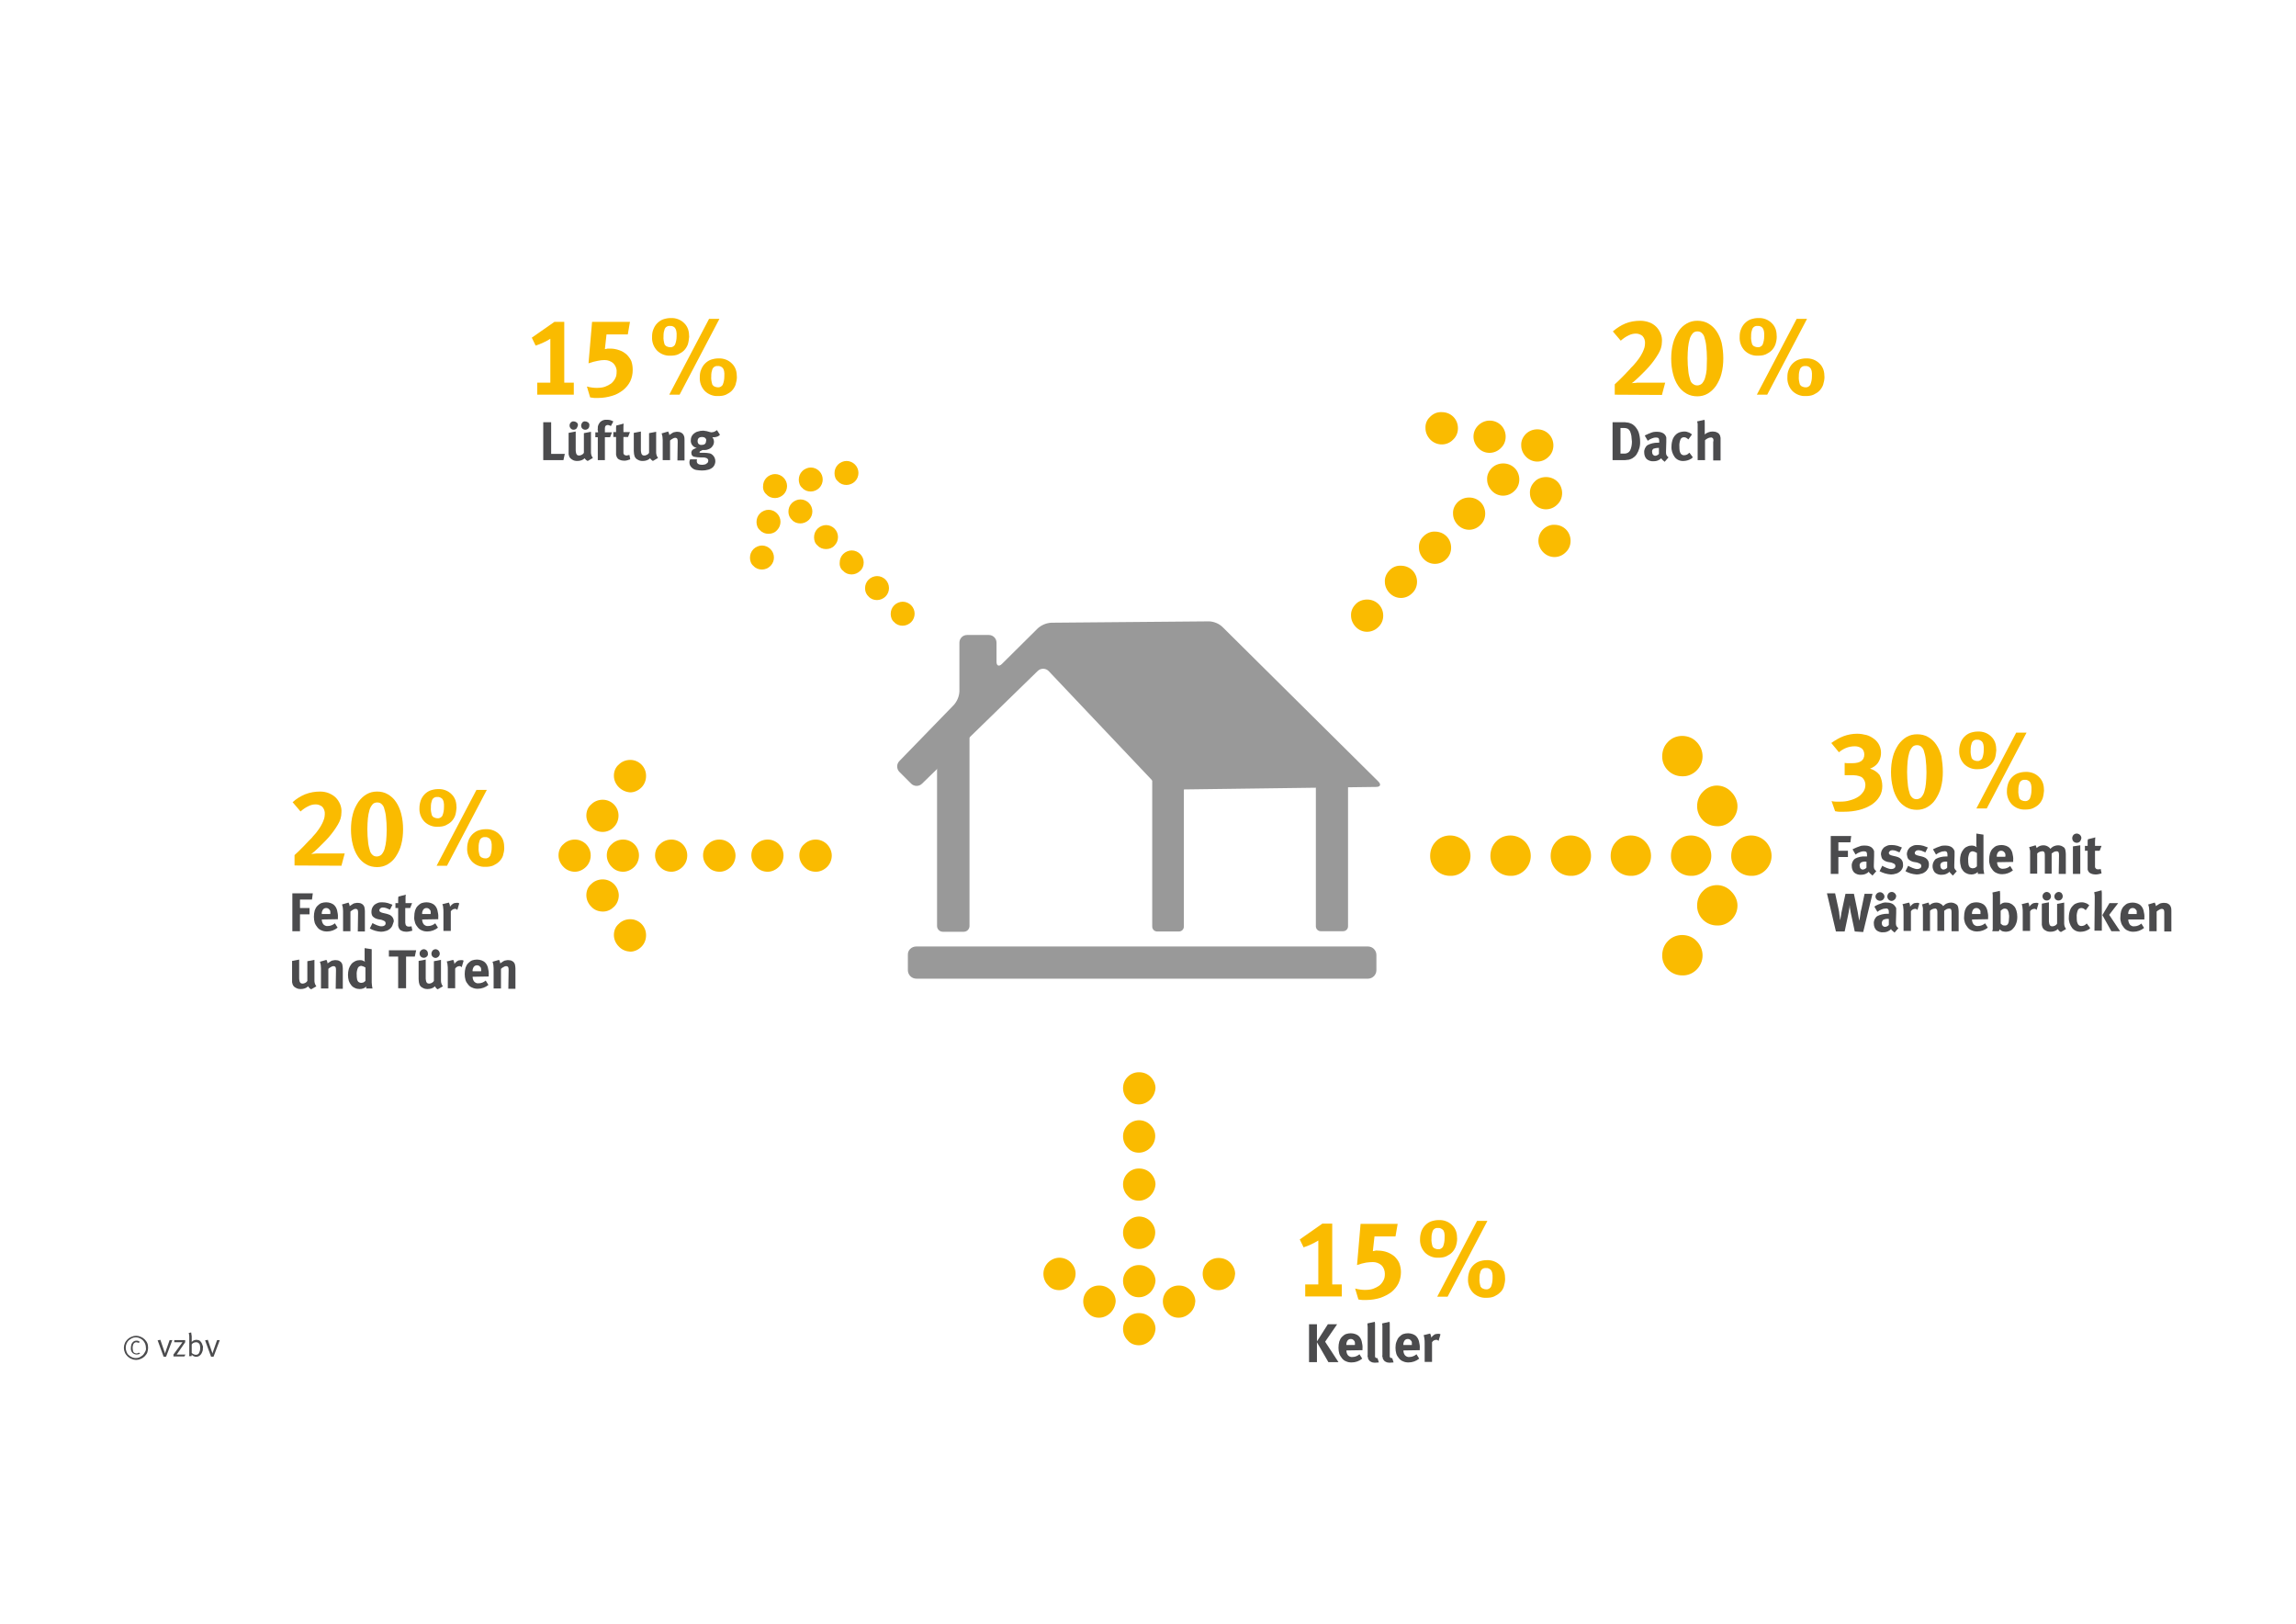 <?xml version="1.0" encoding="utf-8"?>
<!-- Generator: Adobe Illustrator 23.0.6, SVG Export Plug-In . SVG Version: 6.00 Build 0)  -->
<svg version="1.1" id="Ebene_1" xmlns="http://www.w3.org/2000/svg" xmlns:xlink="http://www.w3.org/1999/xlink" x="0px" y="0px"
	 viewBox="0 0 841.9 595.3" style="enable-background:new 0 0 841.9 595.3;" xml:space="preserve">
<style type="text/css">
	.st0{fill:#FABB00;}
	.st1{fill:#999999;}
	.st2{fill:#4B4B4D;}
</style>
<title>2019_Wärmeverlust_Haus-RGB_zw</title>
<path class="st0" d="M622.1,345c1.4,1.4,2.2,3.3,2.2,5.3c0,2-0.8,3.8-2.2,5.2c-1.4,1.4-3.3,2.2-5.3,2.1c-4,0-7.3-3.2-7.3-7.2
	c0,0,0-0.1,0-0.1c0-2,0.7-3.9,2.1-5.3c1.3-1.4,3.2-2.2,5.2-2.2C618.9,342.8,620.8,343.6,622.1,345z"/>
<path class="st0" d="M634.8,326.8c1.4,1.4,2.3,3.2,2.3,5.2c0,2-0.8,3.8-2.2,5.2c-1.4,1.4-3.3,2.2-5.3,2.1c-4,0-7.3-3.2-7.3-7.2
	c0,0,0,0,0-0.1c0-2,0.7-3.9,2.1-5.3c1.3-1.4,3.2-2.2,5.2-2.2C631.5,324.5,633.4,325.3,634.8,326.8z"/>
<path class="st0" d="M647.4,308.5c1.4,1.4,2.2,3.3,2.2,5.3c0,2-0.8,3.8-2.2,5.2c-1.4,1.4-3.3,2.2-5.3,2.1c-4,0-7.3-3.2-7.3-7.2
	c0,0,0,0,0-0.1c0-2,0.7-3.9,2.1-5.3c1.3-1.4,3.2-2.2,5.2-2.2C644.1,306.3,646,307.1,647.4,308.5z"/>
<path class="st0" d="M625.3,308.5c1.4,1.4,2.2,3.3,2.2,5.3c0,2-0.8,3.8-2.2,5.2c-1.4,1.4-3.3,2.2-5.3,2.1c-4,0-7.3-3.2-7.3-7.2
	c0,0,0,0,0-0.1c0-2,0.7-3.9,2.1-5.3c1.3-1.4,3.2-2.2,5.2-2.2C622,306.3,623.9,307.1,625.3,308.5z"/>
<path class="st0" d="M603.2,308.5c1.4,1.4,2.2,3.3,2.2,5.3c0,2-0.8,3.8-2.2,5.2c-1.4,1.4-3.3,2.2-5.3,2.1c-4,0-7.3-3.2-7.3-7.2
	c0,0,0,0,0-0.1c0-2,0.7-3.9,2.1-5.3c1.3-1.4,3.2-2.2,5.2-2.2C600,306.3,601.9,307.1,603.2,308.5z"/>
<path class="st0" d="M581.2,308.5c1.4,1.4,2.2,3.3,2.2,5.3c0,2-0.8,3.8-2.2,5.2c-1.4,1.4-3.3,2.2-5.3,2.1c-4,0-7.3-3.2-7.3-7.2
	c0,0,0,0,0-0.1c0-2,0.7-3.9,2.1-5.3c1.3-1.4,3.2-2.2,5.2-2.2C577.9,306.3,579.8,307.1,581.2,308.5z"/>
<path class="st0" d="M559.1,308.5c1.4,1.4,2.2,3.3,2.2,5.3c0,2-0.8,3.8-2.2,5.2c-1.4,1.4-3.3,2.2-5.3,2.1c-4,0-7.3-3.2-7.3-7.2
	c0,0,0,0,0-0.1c0-2,0.7-3.9,2.1-5.3c1.3-1.4,3.2-2.2,5.2-2.2C555.8,306.3,557.7,307.1,559.1,308.5z"/>
<path class="st0" d="M537,308.5c1.4,1.4,2.2,3.3,2.2,5.3c0,2-0.8,3.8-2.2,5.2c-1.4,1.4-3.3,2.2-5.3,2.1c-4,0-7.3-3.2-7.3-7.2
	c0,0,0-0.1,0-0.1c0-2,0.7-3.9,2.1-5.3c1.3-1.4,3.2-2.2,5.2-2.2C533.7,306.3,535.6,307.1,537,308.5z"/>
<path class="st0" d="M634.8,290.3c1.4,1.4,2.3,3.3,2.3,5.3c0,2-0.8,3.8-2.2,5.2c-1.4,1.4-3.3,2.2-5.3,2.1c-4,0-7.3-3.3-7.3-7.3
	c0,0,0,0,0,0c0-2,0.7-3.9,2.1-5.3c1.3-1.4,3.2-2.3,5.1-2.3C631.5,288,633.4,288.8,634.8,290.3z"/>
<path class="st0" d="M622.1,272c1.4,1.4,2.2,3.3,2.2,5.3c0,2-0.8,3.8-2.2,5.2c-1.4,1.4-3.3,2.2-5.3,2.1c-4,0-7.3-3.2-7.3-7.2
	c0,0,0-0.1,0-0.1c0-2,0.7-3.9,2.1-5.3c1.3-1.4,3.2-2.2,5.2-2.2C618.9,269.8,620.8,270.6,622.1,272z"/>
<path class="st1" d="M448.2,229.8c-1.3-1.2-3-1.9-4.8-2l-57.9,0.5c-1.8,0.1-3.5,0.8-4.9,2l-13.2,13.1c-1.1,1.1-2,0.7-2-0.8v-7
	c0-1.6-1.3-2.8-2.8-2.8h-8c-1.6,0-2.8,1.3-2.8,2.8v17.9c-0.1,1.8-0.8,3.5-2,4.9L329.8,279c-1.1,1.1-1.1,2.9,0,4l4.3,4.3
	c1.1,1.1,2.9,1.1,4,0l42.4-41.3c1.1-1.1,2.9-1.1,4,0c0,0,0,0,0,0l39.3,41.5c1.3,1.2,3,1.9,4.8,2l76-1c1.6,0,1.9-0.9,0.8-2
	L448.2,229.8z"/>
<path class="st1" d="M468.8,260.2c1.1,1.1,0.7,2-0.9,2h-12c-1.8-0.1-3.5-0.8-4.8-2.1l-7.6-8.1c-1.1-1.1-0.6-2.1,0.9-2.1h11.4
	c1.8,0.1,3.5,0.8,4.8,2L468.8,260.2z"/>
<path class="st1" d="M449.4,260.1c1.1,1.1,0.7,2.1-0.9,2.1h-12.4c-1.8-0.1-3.5-0.8-4.8-2.1l-7.6-8.1c-1.1-1.1-0.6-2.1,0.9-2.1H437
	c1.8,0.1,3.5,0.8,4.8,2.1L449.4,260.1z"/>
<path class="st1" d="M442.7,236.4c1.8,0.1,3.5,0.8,4.8,2l8.1,8.3c1.1,1.1,0.7,2-0.9,2h-11.4c-1.8-0.1-3.5-0.8-4.8-2.1l-7.5-8.1
	c-1.1-1.1-0.6-2.1,0.9-2.1L442.7,236.4z"/>
<path class="st1" d="M436.8,246.6c1.1,1.1,0.6,2.1-0.9,2.1h-12.4c-1.8-0.1-3.5-0.8-4.8-2.1l-7.4-8c-1.1-1.1-0.6-2.1,0.9-2.1
	l12.3-0.1c1.8,0.1,3.5,0.8,4.8,2.1L436.8,246.6z"/>
<path class="st1" d="M390.8,238.6c-1.1-1.1-0.7-2.1,0.9-2h13.1c1.8,0.1,3.5,0.8,4.8,2.1l7.4,8c1.1,1.1,0.7,2.1-0.9,2.1h-12.9
	c-1.8-0.1-3.5-0.8-4.8-2.1L390.8,238.6z"/>
<path class="st1" d="M403.3,251.9c-1.1-1.1-0.7-2.1,0.9-2.1h12.9c1.8,0.1,3.5,0.9,4.8,2.1l7.6,8.2c1.1,1.1,0.7,2.1-0.9,2.1h-12.8
	c-1.8-0.1-3.5-0.8-4.8-2.1L403.3,251.9z"/>
<path class="st1" d="M416.2,265.8c-1.1-1.1-0.7-2.1,0.9-2.1H430c1.8,0.1,3.5,0.8,4.8,2.1l7.6,8.3c1.1,1.1,0.6,2.1-0.9,2.1h-12.7
	c-1.8-0.1-3.5-0.8-4.8-2.1L416.2,265.8z"/>
<path class="st1" d="M449,276.1c-1.8-0.1-3.5-0.8-4.8-2.1l-7.7-8.3c-1.1-1.1-0.6-2.1,0.9-2.1h12.4c1.8,0.1,3.5,0.8,4.8,2.1l7.6,8.2
	c1.1,1.1,0.7,2.1-0.9,2.1L449,276.1z"/>
<path class="st1" d="M456.4,265.8c-1.1-1.1-0.6-2.1,0.9-2.1h11.5c1,0.1,1.9,0,2.8-0.3c0-0.2,0.9,0.6,2,1.7l8.6,8.9
	c1.1,1.1,0.7,2-0.9,2h-12.6c-1.8-0.1-3.5-0.8-4.8-2.1L456.4,265.8z"/>
<path class="st1" d="M345.7,267.1h7.7c1.1,0,2.1,0.9,2.1,2.1v70.3c0,1.1-0.9,2.1-2.1,2.1h-7.7c-1.1,0-2.1-0.9-2.1-2.1v-70.3
	C343.6,268,344.5,267.1,345.7,267.1z"/>
<path class="st1" d="M484.3,282.7h8.2c1,0,1.8,0.8,1.8,1.8v55.1c0,1-0.8,1.8-1.8,1.8h-8.2c-1,0-1.8-0.8-1.8-1.8v-55.1
	C482.5,283.5,483.3,282.7,484.3,282.7z"/>
<path class="st1" d="M424.3,284.2h8c1,0,1.8,0.8,1.8,1.8v53.7c0,1-0.8,1.8-1.8,1.8h-8c-1,0-1.8-0.8-1.8-1.8V286
	C422.5,285,423.3,284.2,424.3,284.2z"/>
<path class="st1" d="M336,347h165.6c1.7,0,3.1,1.4,3.1,3.1v5.6c0,1.7-1.4,3.1-3.1,3.1H336c-1.7,0-3.1-1.4-3.1-3.1v-5.6
	C332.8,348.4,334.2,347,336,347z"/>
<path class="st0" d="M570,192.4c1.6,0,3.1,0.6,4.2,1.7c1.1,1.1,1.7,2.6,1.7,4.2c0,1.6-0.6,3.1-1.8,4.2c-2.3,2.3-5.9,2.3-8.2,0
	c0,0,0,0,0,0c-1.1-1.1-1.8-2.6-1.8-4.2c0-1.6,0.6-3.1,1.7-4.2C566.9,193,568.5,192.3,570,192.4z"/>
<path class="st0" d="M566.9,174.9c1.6,0,3.1,0.6,4.2,1.7c1.1,1.1,1.7,2.6,1.7,4.2c0,1.6-0.6,3.1-1.8,4.2c-2.3,2.3-6,2.3-8.2,0
	c0,0,0,0,0,0c-1.1-1.1-1.8-2.6-1.8-4.2c-0.1-1.6,0.6-3.1,1.7-4.2C563.7,175.5,565.3,174.9,566.9,174.9z"/>
<path class="st0" d="M563.7,157.4c1.6,0,3.1,0.6,4.2,1.7c1.1,1.1,1.7,2.6,1.7,4.2c0,1.6-0.6,3.1-1.8,4.2c-2.3,2.3-5.9,2.3-8.2,0
	c0,0,0,0,0,0c-1.1-1.1-1.8-2.6-1.8-4.2c-0.1-1.6,0.6-3.1,1.7-4.2C560.6,158,562.1,157.4,563.7,157.4z"/>
<path class="st0" d="M551.2,169.9c1.6,0,3.1,0.6,4.2,1.7c1.1,1.1,1.7,2.6,1.7,4.2c0,1.6-0.6,3.1-1.8,4.2c-2.3,2.3-6,2.3-8.2,0
	c0,0,0,0,0,0c-1.1-1.1-1.8-2.6-1.8-4.2c-0.1-1.6,0.6-3.1,1.7-4.2C548.1,170.5,549.6,169.9,551.2,169.9z"/>
<path class="st0" d="M538.7,182.4c1.6,0,3.1,0.6,4.2,1.7c1.1,1.1,1.7,2.6,1.7,4.2c0,1.6-0.6,3.1-1.8,4.2c-2.3,2.3-5.9,2.3-8.2,0
	c0,0,0,0,0,0c-1.1-1.1-1.8-2.6-1.8-4.2c-0.1-1.6,0.6-3.1,1.7-4.2C535.6,183,537.1,182.4,538.7,182.4z"/>
<path class="st0" d="M526.2,194.9c1.6,0,3.1,0.6,4.2,1.7c1.1,1.1,1.7,2.6,1.7,4.2c0,1.6-0.6,3.1-1.8,4.2c-2.3,2.3-6,2.3-8.2,0
	c0,0,0,0,0,0c-1.1-1.1-1.8-2.6-1.8-4.2c-0.1-1.6,0.5-3.1,1.7-4.2C523.1,195.5,524.6,194.8,526.2,194.9z"/>
<path class="st0" d="M513.7,207.4c1.6,0,3.1,0.6,4.2,1.7c1.1,1.1,1.7,2.6,1.7,4.2c0,1.6-0.6,3.1-1.8,4.2c-2.3,2.3-5.9,2.3-8.2,0
	c0,0,0,0,0,0c-1.1-1.1-1.8-2.6-1.8-4.2c-0.1-1.6,0.6-3.1,1.7-4.2C510.6,207.9,512.2,207.3,513.7,207.4z"/>
<path class="st0" d="M501.3,219.8c1.6,0,3.1,0.6,4.2,1.7c1.1,1.1,1.7,2.6,1.7,4.2c0,1.6-0.6,3.1-1.8,4.2c-2.3,2.3-6,2.3-8.2,0
	c0,0,0,0,0,0c-1.1-1.1-1.8-2.6-1.8-4.2c-0.1-1.6,0.6-3.1,1.7-4.2C498.1,220.4,499.7,219.8,501.3,219.8z"/>
<path class="st0" d="M546.2,154.2c1.6,0,3.1,0.6,4.2,1.7c1.1,1.1,1.7,2.6,1.7,4.2c0,1.6-0.6,3.1-1.8,4.2c-2.3,2.3-6,2.3-8.2,0
	c0,0,0,0,0,0c-1.1-1.1-1.8-2.6-1.8-4.2c0-1.6,0.6-3,1.7-4.1C543.1,154.9,544.6,154.2,546.2,154.2z"/>
<path class="st0" d="M528.7,151.1c1.6,0,3.1,0.6,4.2,1.7c1.1,1.1,1.7,2.6,1.7,4.2c0,1.6-0.6,3.1-1.8,4.2c-2.2,2.3-5.9,2.3-8.2,0.1
	c0,0,0,0-0.1-0.1c-1.1-1.1-1.8-2.6-1.8-4.2c-0.1-1.6,0.5-3.1,1.7-4.2C525.6,151.6,527.1,151,528.7,151.1z"/>
<path class="st0" d="M226.9,288.6c-1.1-1.1-1.8-2.6-1.8-4.2c0-1.6,0.6-3.1,1.8-4.1c1.1-1.1,2.6-1.7,4.2-1.7c3.2,0,5.8,2.6,5.8,5.8
	c0,0,0,0.1,0,0.1c0,1.6-0.6,3.1-1.7,4.2c-1.1,1.1-2.6,1.8-4.1,1.8C229.5,290.4,228,289.7,226.9,288.6z"/>
<path class="st0" d="M216.8,303.2c-1.1-1.1-1.8-2.6-1.8-4.2c0-1.6,0.6-3.1,1.8-4.1c1.1-1.1,2.6-1.7,4.2-1.7c3.2,0,5.8,2.6,5.8,5.8
	c0,0,0,0,0,0c0,1.6-0.6,3.1-1.7,4.2c-1,1.1-2.5,1.8-4.1,1.8C219.4,305,217.9,304.4,216.8,303.2z"/>
<path class="st0" d="M206.6,317.8c-1.1-1.1-1.8-2.6-1.8-4.2c0-1.6,0.6-3.1,1.8-4.1c1.1-1.1,2.6-1.7,4.2-1.7c3.2,0,5.8,2.6,5.8,5.8
	c0,0,0,0,0,0c0,1.6-0.6,3.1-1.7,4.2c-1.1,1.1-2.6,1.8-4.1,1.8C209.3,319.6,207.7,319,206.6,317.8z"/>
<path class="st0" d="M224.3,317.8c-1.1-1.1-1.8-2.6-1.8-4.2c0-1.6,0.6-3.1,1.8-4.1c1.1-1.1,2.6-1.7,4.2-1.7c3.2,0,5.8,2.6,5.8,5.8
	c0,0,0,0,0,0c0,1.6-0.6,3.1-1.7,4.2c-1.1,1.1-2.6,1.8-4.1,1.8C226.9,319.6,225.4,319,224.3,317.8z"/>
<path class="st0" d="M242,317.8c-1.1-1.1-1.8-2.6-1.8-4.2c0-1.6,0.6-3.1,1.8-4.1c1.1-1.1,2.6-1.7,4.2-1.7c3.2,0,5.8,2.6,5.8,5.8
	c0,0,0,0,0,0c0,1.6-0.6,3.1-1.7,4.2c-1.1,1.1-2.6,1.8-4.1,1.8C244.6,319.6,243.1,319,242,317.8z"/>
<path class="st0" d="M259.6,317.8c-1.1-1.1-1.8-2.6-1.8-4.2c0-1.6,0.6-3.1,1.8-4.1c1.1-1.1,2.6-1.7,4.2-1.7c3.2,0,5.8,2.6,5.9,5.8
	c0,0,0,0,0,0c0,1.6-0.6,3.1-1.7,4.2c-1.1,1.1-2.6,1.8-4.1,1.8C262.2,319.6,260.7,319,259.6,317.8z"/>
<path class="st0" d="M277.3,317.8c-1.1-1.1-1.8-2.6-1.8-4.2c0-1.6,0.6-3.1,1.8-4.1c1.1-1.1,2.6-1.7,4.2-1.7c3.2,0,5.8,2.6,5.8,5.8
	c0,0,0,0,0,0c0,1.6-0.6,3.1-1.7,4.2c-1.1,1.1-2.6,1.8-4.1,1.8C279.9,319.6,278.4,319,277.3,317.8z"/>
<path class="st0" d="M294.9,317.8c-1.1-1.1-1.8-2.6-1.8-4.2c0-1.6,0.6-3.1,1.8-4.1c1.1-1.1,2.6-1.7,4.2-1.7c3.2,0,5.8,2.6,5.9,5.8
	c0,0,0,0,0,0c0,1.6-0.6,3.1-1.7,4.2c-1.1,1.1-2.6,1.8-4.1,1.8C297.5,319.6,296,319,294.9,317.8z"/>
<path class="st0" d="M216.8,332.4c-1.1-1.1-1.8-2.6-1.8-4.2c0-1.6,0.6-3.1,1.8-4.1c1.1-1.1,2.6-1.7,4.2-1.7c3.2,0,5.8,2.6,5.9,5.8
	c0,0,0,0,0,0c0,1.6-0.6,3.1-1.7,4.2c-1.1,1.1-2.5,1.8-4.1,1.8C219.4,334.2,217.9,333.6,216.8,332.4z"/>
<path class="st0" d="M226.9,347c-1.1-1.1-1.8-2.6-1.8-4.2c0-1.6,0.6-3.1,1.8-4.1c1.1-1.1,2.6-1.7,4.2-1.7c3.2,0,5.8,2.6,5.8,5.8
	c0,0,0,0.1,0,0.1c0,1.6-0.6,3.1-1.7,4.2c-1.1,1.1-2.6,1.8-4.1,1.8C229.5,348.8,228,348.2,226.9,347z"/>
<path class="st0" d="M306,173.5c0-1.2,0.4-2.3,1.3-3.2c0.8-0.8,2-1.3,3.1-1.3c1.2,0,2.3,0.5,3.1,1.3c1.7,1.7,1.7,4.5,0,6.2
	c0,0,0,0,0,0c-0.8,0.8-2,1.3-3.1,1.3c-1.2,0-2.3-0.4-3.1-1.3C306.4,175.8,306,174.7,306,173.5z"/>
<path class="st0" d="M292.9,175.9c0-1.2,0.4-2.3,1.3-3.2c0.8-0.8,2-1.3,3.1-1.3c1.2,0,2.3,0.5,3.1,1.3c1.7,1.7,1.7,4.5,0,6.2
	c0,0,0,0,0,0c-0.8,0.8-2,1.3-3.1,1.3c-1.2,0-2.3-0.4-3.1-1.3C293.3,178.2,292.9,177,292.9,175.9z"/>
<path class="st0" d="M279.8,178.3c0-1.2,0.4-2.3,1.3-3.2c0.8-0.8,2-1.3,3.1-1.3c1.2,0,2.3,0.5,3.1,1.3c0.8,0.8,1.3,1.9,1.3,3.1
	c0,1.2-0.5,2.3-1.3,3.1c-0.8,0.8-2,1.3-3.1,1.3c-1.2,0-2.3-0.4-3.1-1.3C280.2,180.6,279.7,179.4,279.8,178.3z"/>
<path class="st0" d="M289.1,187.6c0-1.2,0.4-2.3,1.3-3.2c0.8-0.8,2-1.3,3.1-1.3c1.2,0,2.3,0.5,3.1,1.3c1.7,1.7,1.7,4.5,0,6.2
	c0,0,0,0,0,0c-0.8,0.8-2,1.3-3.1,1.3c-1.2,0-2.3-0.4-3.1-1.3C289.6,189.9,289.1,188.8,289.1,187.6z"/>
<path class="st0" d="M298.5,197c0-1.2,0.4-2.3,1.3-3.2c0.8-0.8,2-1.3,3.1-1.3c1.2,0,2.3,0.5,3.1,1.3c1.7,1.7,1.7,4.5,0,6.2
	c0,0,0,0,0,0c-0.8,0.9-1.9,1.3-3.1,1.3c-1.2,0-2.3-0.4-3.1-1.3C298.9,199.3,298.5,198.2,298.5,197z"/>
<path class="st0" d="M307.9,206.3c0-1.2,0.4-2.3,1.3-3.2c0.8-0.8,2-1.3,3.1-1.3c1.2,0,2.3,0.5,3.1,1.3c0.8,0.8,1.3,1.9,1.3,3.1
	c0,1.2-0.4,2.3-1.3,3.1c-0.8,0.8-2,1.3-3.1,1.3c-1.2,0-2.3-0.4-3.1-1.3C308.3,208.7,307.8,207.5,307.9,206.3z"/>
<path class="st0" d="M317.2,215.7c0-1.2,0.4-2.3,1.3-3.2c0.8-0.8,2-1.3,3.1-1.3c1.2,0,2.3,0.5,3.1,1.3c1.7,1.7,1.7,4.5,0,6.2
	c0,0,0,0,0,0c-0.8,0.8-2,1.3-3.1,1.3c-1.2,0-2.3-0.4-3.1-1.3C317.7,218,317.2,216.9,317.2,215.7z"/>
<path class="st0" d="M326.6,225.1c0-1.2,0.4-2.3,1.3-3.2c0.8-0.8,2-1.3,3.1-1.3c1.2,0,2.3,0.5,3.1,1.3c1.7,1.7,1.7,4.5,0,6.2
	c0,0,0,0,0,0c-0.8,0.8-2,1.3-3.1,1.3c-1.2,0-2.3-0.4-3.1-1.3C327,227.4,326.6,226.2,326.6,225.1z"/>
<path class="st0" d="M277.4,191.4c0-1.2,0.4-2.3,1.3-3.2c0.8-0.8,2-1.3,3.1-1.3c1.2,0,2.3,0.5,3.1,1.3c1.7,1.7,1.7,4.4,0.1,6.1
	c0,0,0,0-0.1,0.1c-0.8,0.9-1.9,1.3-3.1,1.3c-1.2,0-2.3-0.4-3.1-1.3C277.8,193.7,277.4,192.5,277.4,191.4z"/>
<path class="st0" d="M275,204.5c0-1.2,0.4-2.3,1.3-3.2c0.8-0.8,2-1.3,3.1-1.3c1.2,0,2.3,0.5,3.1,1.3c1.7,1.7,1.7,4.4,0.1,6.1
	c0,0,0,0-0.1,0.1c-0.8,0.8-1.9,1.3-3.1,1.3c-1.2,0-2.3-0.4-3.1-1.3C275.4,206.8,275,205.6,275,204.5z"/>
<path class="st0" d="M392.6,471.2c-1.1,1.1-2.6,1.8-4.2,1.8c-1.6,0-3.1-0.6-4.1-1.8c-1.1-1.1-1.7-2.6-1.7-4.2c0-3.2,2.6-5.8,5.8-5.9
	c0,0,0,0,0,0c1.6,0,3.1,0.6,4.2,1.7c1.1,1.1,1.8,2.6,1.8,4.1C394.4,468.6,393.7,470.1,392.6,471.2z"/>
<path class="st0" d="M407.2,481.3c-1.1,1.1-2.6,1.8-4.2,1.8c-1.6,0-3.1-0.6-4.1-1.8c-1.1-1.1-1.7-2.6-1.7-4.2c0-3.2,2.6-5.8,5.8-5.8
	c0,0,0,0,0.1,0c1.6,0,3.1,0.6,4.2,1.7c1.2,1.1,1.8,2.6,1.8,4.1C409,478.7,408.3,480.2,407.2,481.3z"/>
<path class="st0" d="M421.8,491.4c-1.1,1.1-2.6,1.8-4.2,1.8c-1.6,0-3.1-0.6-4.1-1.8c-1.1-1.1-1.7-2.6-1.7-4.2c0-3.2,2.6-5.8,5.8-5.8
	c0,0,0,0,0.1,0c1.6,0,3.1,0.6,4.2,1.7c1.2,1.1,1.8,2.6,1.8,4.1C423.6,488.8,422.9,490.3,421.8,491.4z"/>
<path class="st0" d="M421.8,473.8c-1.1,1.1-2.6,1.8-4.2,1.8c-1.6,0-3.1-0.6-4.1-1.8c-1.1-1.1-1.7-2.6-1.7-4.2c0-3.2,2.6-5.8,5.8-5.8
	c0,0,0,0,0.1,0c1.6,0,3.1,0.6,4.2,1.7c1.1,1.1,1.8,2.6,1.8,4.1C423.6,471.1,422.9,472.7,421.8,473.8z"/>
<path class="st0" d="M421.8,456.1c-1.1,1.1-2.6,1.8-4.2,1.8c-1.6,0-3.1-0.6-4.1-1.8c-1.1-1.1-1.7-2.6-1.7-4.2c0-3.2,2.6-5.8,5.8-5.9
	c0,0,0,0,0,0c1.6,0,3.1,0.6,4.2,1.7c1.1,1.1,1.8,2.6,1.8,4.1C423.6,453.5,422.9,455,421.8,456.1z"/>
<path class="st0" d="M421.8,438.4c-1.1,1.1-2.6,1.8-4.2,1.8c-1.6,0-3.1-0.6-4.1-1.8c-1.1-1.1-1.7-2.6-1.7-4.2c0-3.2,2.6-5.8,5.8-5.8
	c0,0,0,0,0.1,0c1.6,0,3.1,0.6,4.2,1.7c1.1,1.1,1.8,2.6,1.8,4.1C423.6,435.8,422.9,437.3,421.8,438.4z"/>
<path class="st0" d="M421.8,420.8c-1.1,1.1-2.6,1.8-4.2,1.8c-1.6,0-3.1-0.6-4.1-1.8c-1.1-1.1-1.7-2.6-1.7-4.2c0-3.2,2.6-5.8,5.8-5.9
	c0,0,0,0,0,0c1.6,0,3.1,0.6,4.2,1.7c1.2,1.1,1.8,2.6,1.8,4.1C423.6,418.2,422.9,419.7,421.8,420.8z"/>
<path class="st0" d="M421.8,403.1c-1.1,1.1-2.6,1.8-4.2,1.8c-1.6,0-3.1-0.6-4.1-1.8c-1.1-1.1-1.7-2.6-1.7-4.2c0-3.2,2.6-5.8,5.8-5.8
	c0,0,0,0,0.1,0c1.6,0,3.1,0.6,4.2,1.7c1.1,1.1,1.8,2.6,1.8,4.1C423.6,400.5,422.9,402,421.8,403.1z"/>
<path class="st0" d="M436.4,481.3c-1.1,1.1-2.6,1.8-4.2,1.8c-1.6,0-3.1-0.6-4.1-1.8c-1.1-1.1-1.7-2.6-1.7-4.2c0-3.2,2.6-5.8,5.8-5.8
	c0,0,0,0,0.1,0c1.6,0,3.1,0.6,4.2,1.7c1.1,1.1,1.8,2.6,1.8,4.1C438.2,478.7,437.6,480.2,436.4,481.3z"/>
<path class="st0" d="M451,471.2c-1.1,1.1-2.6,1.8-4.2,1.8c-1.6,0-3.1-0.6-4.1-1.8c-1.1-1.1-1.7-2.6-1.7-4.2c0-3.2,2.6-5.8,5.8-5.8
	c0,0,0,0,0.1,0c1.6,0,3.1,0.6,4.2,1.7c1.1,1.1,1.8,2.6,1.8,4.1C452.8,468.6,452.2,470.1,451,471.2z"/>
<path class="st0" d="M197.1,140.3h4.7v-16.1c-0.8,0.5-1.7,1-2.6,1.4c-0.9,0.4-1.8,0.8-2.8,1.1l-1.4-2.9l8.3-5.8h3.6v22.3h3.5v4.4
	h-13.4V140.3z"/>
<path class="st0" d="M232,135.7c0,1.4-0.3,2.8-0.9,4.1c-0.6,1.2-1.5,2.3-2.6,3.2c-1.2,0.9-2.5,1.7-4,2.1c-1.6,0.5-3.4,0.8-5.1,0.8
	c-0.6,0-1.1,0-1.5,0c-0.5-0.1-1-0.1-1.5-0.2l-1.2-4c0.7,0.2,1.3,0.3,2,0.4c0.6,0.1,1.2,0.1,1.7,0.1c1,0,2-0.1,2.9-0.4
	c0.8-0.3,1.6-0.7,2.3-1.2c0.6-0.5,1.1-1.1,1.5-1.9c0.4-0.7,0.5-1.5,0.5-2.4c0.1-1.1-0.4-2.3-1.2-3.1c-0.9-0.8-2-1.2-3.2-1.2
	c-0.9,0-1.7,0.1-2.6,0.3c-1.1,0.2-2.2,0.5-3.3,0.9l1.3-15.2H231l-0.8,4.6h-7.8l-0.6,5.4c0.4-0.1,0.8-0.1,1-0.2c0.3,0,0.6,0,0.9,0
	c1.2,0,2.3,0.2,3.4,0.6c1,0.3,1.9,0.9,2.7,1.6c0.7,0.7,1.3,1.5,1.7,2.4C231.9,133.6,232,134.6,232,135.7z"/>
<path class="st0" d="M252.2,126.3c-0.3,0.8-0.8,1.6-1.4,2.2c-0.6,0.6-1.3,1-2.1,1.4c-0.9,0.4-1.9,0.5-2.9,0.5
	c-1.8,0.1-3.6-0.6-4.9-1.9c-1.3-1.4-1.9-3.2-1.8-5c0-1,0.1-1.9,0.5-2.8c0.3-0.8,0.8-1.6,1.4-2.2c0.6-0.6,1.3-1.1,2.1-1.4
	c0.9-0.3,1.8-0.5,2.8-0.5c1.9-0.1,3.8,0.6,5.1,2c0.6,0.6,1,1.3,1.3,2.1c0.3,0.9,0.4,1.9,0.4,2.8
	C252.6,124.4,252.5,125.4,252.2,126.3z M247.4,120.1c-0.4-0.4-1.1-0.7-1.7-0.6c-0.9-0.1-1.7,0.4-2,1.2c-0.1,0.4-0.2,0.7-0.3,1.1
	c-0.1,0.5-0.1,1-0.1,1.5c-0.1,1,0.1,2,0.4,3c0.2,0.3,0.5,0.6,0.8,0.7c0.4,0.2,0.8,0.3,1.2,0.3c0.7,0.1,1.4-0.3,1.8-0.9
	c0.4-1,0.6-2,0.6-3.1C248.2,121.7,247.9,120.6,247.4,120.1z M245.4,144.7l14.6-27.8h3.8l-14.6,27.8L245.4,144.7z M269.7,141.1
	c-0.3,0.8-0.8,1.6-1.4,2.2c-0.6,0.6-1.3,1-2.1,1.4c-0.9,0.4-1.9,0.5-2.9,0.5c-1.8,0.1-3.6-0.6-4.9-1.9c-1.3-1.4-1.9-3.2-1.8-5
	c0-1,0.1-1.9,0.5-2.8c0.3-0.8,0.8-1.6,1.4-2.2c0.6-0.6,1.3-1.1,2.1-1.4c0.9-0.3,1.8-0.5,2.8-0.5c1.9-0.1,3.8,0.6,5.1,2
	c0.6,0.6,1,1.3,1.3,2.1c0.3,0.9,0.4,1.9,0.4,2.8C270.2,139.1,270,140.1,269.7,141.1L269.7,141.1z M264.9,134.8
	c-0.4-0.4-1.1-0.7-1.7-0.6c-0.9-0.1-1.7,0.4-2,1.2c-0.1,0.4-0.2,0.7-0.3,1.1c-0.1,0.5-0.1,1-0.1,1.5c-0.1,1,0.1,2,0.4,3
	c0.2,0.3,0.5,0.6,0.8,0.7c0.4,0.2,0.8,0.3,1.2,0.3c0.7,0.1,1.4-0.3,1.8-0.9c0.4-1,0.6-2,0.6-3.1
	C265.7,136.4,265.5,135.4,264.9,134.8L264.9,134.8z"/>
<path class="st2" d="M199.2,168.7v-13.9h2.9v11.6h5l-0.5,2.3L199.2,168.7z"/>
<path class="st2" d="M214.4,168c-0.7,0.7-1.7,1-2.7,1c-0.7,0-1.3-0.1-1.9-0.5c-0.5-0.3-0.9-0.7-1.1-1.2c-0.1-0.3-0.1-0.5-0.2-0.8
	c0-0.3,0-0.7,0-1.2v-6.6l2.6-0.5v6.6c0,0.4,0,0.7,0.1,1.1c0,0.2,0.1,0.4,0.2,0.6c0.1,0.2,0.2,0.3,0.4,0.4c0.2,0.1,0.4,0.1,0.6,0.1
	c0.2,0,0.3,0,0.5-0.1c0.2-0.1,0.3-0.1,0.5-0.2c0.1-0.1,0.3-0.2,0.4-0.3c0.1-0.1,0.2-0.2,0.3-0.4v-7.2l2.6-0.5v7.7
	c0,0.3,0.1,0.7,0.2,1c0.1,0.3,0.3,0.6,0.5,0.9l-1.9,1.1C214.9,168.7,214.6,168.4,214.4,168z M211.4,157.1c-0.6,0.6-1.6,0.6-2.1,0
	c0,0,0,0,0,0c-0.6-0.6-0.6-1.6,0-2.2c0,0,0,0,0,0c0.3-0.3,0.7-0.5,1.1-0.4c0.4,0,0.8,0.2,1.1,0.4c0.3,0.3,0.5,0.7,0.4,1.1
	C211.8,156.4,211.6,156.8,211.4,157.1L211.4,157.1z M215.7,157.1c-0.6,0.6-1.6,0.6-2.2,0c0,0,0,0,0,0c-0.3-0.3-0.4-0.7-0.4-1.1
	c0-0.4,0.2-0.8,0.4-1.1c0.3-0.3,0.7-0.5,1.1-0.4c0.4,0,0.8,0.2,1.1,0.4c0.3,0.3,0.5,0.7,0.4,1.1C216.1,156.4,216,156.8,215.7,157.1
	L215.7,157.1z"/>
<path class="st2" d="M223.3,155.9c-0.1,0-0.3-0.1-0.4-0.1c-0.3,0-0.6,0.1-0.8,0.3c-0.2,0.2-0.3,0.5-0.3,0.9v1.5h2.6l-0.7,1.8h-1.9
	v8.4h-2.6v-8.4h-0.9v-1.8h1c0-0.2,0-0.4-0.1-0.7s0-0.5,0-0.7c-0.1-0.9,0.3-1.7,0.9-2.4c0.7-0.6,1.5-0.9,2.4-0.8c0.4,0,0.8,0,1.2,0.1
	c0.4,0.1,0.8,0.3,1.2,0.5l-0.9,1.7C223.7,156,223.5,156,223.3,155.9z"/>
<path class="st2" d="M228.9,168.9c-0.6,0-1.2-0.1-1.8-0.4c-0.5-0.2-0.8-0.6-1-1.1l-0.1-0.3c0-0.1,0-0.2-0.1-0.3c0-0.1,0-0.3,0-0.4
	s0-0.4,0-0.6v-5.6h-1v-1.8h1c0-0.5,0-0.9,0-1.3c0-0.4,0-0.8,0.1-1.1l2.7-0.7c-0.1,0.5-0.1,1-0.1,1.5s0,1.1,0,1.6h2.4l-0.7,1.8h-1.7
	v5.1c0,0.3,0,0.5,0,0.8c0,0.2,0.1,0.4,0.2,0.5c0.1,0.1,0.2,0.2,0.4,0.3c0.2,0,0.4,0.1,0.6,0.1c0.1,0,0.3,0,0.4-0.1l0.6-0.1l0.3,1.6
	C230.3,168.7,229.6,168.9,228.9,168.9z"/>
<path class="st2" d="M238.4,168c-0.7,0.7-1.7,1-2.7,1c-0.7,0-1.3-0.1-1.9-0.5c-0.5-0.2-0.9-0.7-1.1-1.2c-0.1-0.3-0.1-0.5-0.2-0.8
	c0-0.3-0.1-0.7-0.1-1.2v-6.6l2.6-0.5v6.6c0,0.4,0,0.7,0.1,1.1c0,0.2,0.1,0.4,0.2,0.6c0.1,0.2,0.2,0.3,0.4,0.4
	c0.2,0.1,0.4,0.1,0.6,0.1c0.2,0,0.3,0,0.5-0.1c0.2-0.1,0.3-0.1,0.5-0.2c0.1-0.1,0.3-0.2,0.4-0.3c0.1-0.1,0.2-0.2,0.3-0.4v-7.2
	l2.6-0.5v7.7c0,0.3,0.1,0.7,0.2,1c0.1,0.3,0.3,0.6,0.5,0.9l-1.9,1.1C238.9,168.7,238.6,168.4,238.4,168z"/>
<path class="st2" d="M248.5,162c0-0.4,0-0.8-0.2-1.2c-0.2-0.2-0.4-0.3-0.7-0.3c-0.3,0-0.6,0.1-0.9,0.3c-0.4,0.2-0.7,0.4-1,0.7v7.2
	H243v-7.4c0-0.8-0.1-1.6-0.4-2.4l2.4-0.7c0.2,0.4,0.4,0.8,0.4,1.3l0.6-0.4c0.2-0.1,0.4-0.3,0.6-0.4c0.3-0.2,0.6-0.3,0.9-0.3
	c0.3-0.1,0.6-0.1,0.9-0.1c0.5,0,1.1,0.1,1.5,0.4c0.4,0.2,0.7,0.6,0.9,1.1c0.2,0.5,0.2,1,0.2,1.5v7.5h-2.6L248.5,162z"/>
<path class="st2" d="M262.9,160.1c-0.3,0.1-0.7,0.2-1,0.2h-0.4h-0.3c0.4,0.5,0.6,1.1,0.6,1.7c0,0.4-0.1,0.8-0.3,1.2
	c-0.2,0.4-0.5,0.7-0.8,1c-0.4,0.3-0.8,0.5-1.2,0.6c-0.5,0.2-1,0.2-1.5,0.2h-0.3h-0.1c-0.3,0.1-0.5,0.3-0.8,0.4
	c-0.2,0.1-0.3,0.2-0.3,0.4c0,0.2,0.1,0.2,0.4,0.2h1.4c0.6,0,1.3,0.1,1.9,0.2c0.5,0.1,0.9,0.4,1.2,0.7c0.6,0.6,0.9,1.4,0.9,2.2
	c0,0.8-0.3,1.5-0.8,2.1c-0.5,0.5-1.1,0.8-1.8,1c-0.7,0.2-1.5,0.3-2.3,0.3c-0.7,0-1.4-0.1-2.1-0.2c-0.6-0.1-1.2-0.4-1.7-0.9
	c-0.5-0.5-0.8-1.1-0.8-1.8c0-0.3,0-0.5,0.1-0.8c0-0.1,0.1-0.3,0.2-0.4h2.5c0,0.1-0.1,0.2-0.1,0.3c0,0.1,0,0.2,0,0.4
	c0,0.8,0.6,1.3,1.9,1.3c0.3,0,0.6,0,0.9-0.1c0.3,0,0.5-0.1,0.7-0.3c0.2-0.1,0.4-0.3,0.5-0.4c0.1-0.2,0.2-0.4,0.2-0.6
	c0.1-0.4-0.2-0.8-0.5-1c-0.4-0.2-0.9-0.3-1.3-0.3h-1.1c-0.8,0-1.7-0.1-2.5-0.3c-0.2-0.1-0.4-0.3-0.6-0.5c-0.1-0.3-0.2-0.6-0.2-0.9
	c0-0.2,0-0.3,0.1-0.5c0-0.2,0.1-0.3,0.3-0.5c0.2-0.2,0.3-0.3,0.6-0.4c0.3-0.2,0.7-0.3,1-0.4c-1.4-0.2-2.3-1.5-2.2-2.8
	c0-0.5,0.1-1,0.3-1.4c0.2-0.4,0.5-0.8,0.9-1.1c0.4-0.3,0.9-0.6,1.4-0.7c0.6-0.2,1.2-0.3,1.8-0.3c0.3,0,0.6,0,0.9,0.1
	c0.3,0,0.7,0.1,1,0.2l0.7,0.2c0.2,0,0.4,0.1,0.5,0.1c0.4,0,0.8-0.1,1.1-0.2c0.4-0.2,0.7-0.4,1-0.6l1.1,1.7
	C263.6,159.8,263.3,160,262.9,160.1z M258.6,160.6c-0.3-0.3-0.8-0.4-1.2-0.4c-0.4,0-0.9,0.1-1.2,0.4c-0.3,0.3-0.4,0.7-0.4,1.1
	c0,0.4,0.1,0.8,0.4,1.1c0.3,0.2,0.7,0.4,1.1,0.3c1.1,0,1.6-0.5,1.6-1.5C259.1,161.3,258.9,160.9,258.6,160.6L258.6,160.6z"/>
<path class="st0" d="M108,317.3v-3.8c0.4-0.4,0.9-0.8,1.5-1.4l1.8-1.8l1.8-1.9c0.3-0.3,0.6-0.6,0.9-0.9c0.3-0.3,0.5-0.5,0.7-0.8
	c0.8-0.8,1.5-1.7,2.2-2.7c0.5-0.7,0.9-1.4,1.3-2.2c0.3-0.6,0.5-1.2,0.7-1.8c0.1-0.5,0.2-1,0.2-1.5c0.1-1-0.3-2.1-1-2.8
	c-0.7-0.5-1.5-0.8-2.3-0.8c-0.9,0-1.8,0.2-2.6,0.6c-1.1,0.5-2.1,1.2-3,2l-2.9-3.4c1.3-1.2,2.9-2.2,4.6-2.9c1.8-0.7,3.6-1,5.5-1
	c1.1,0,2.2,0.2,3.2,0.6c0.9,0.4,1.8,0.9,2.5,1.6c0.7,0.7,1.2,1.5,1.6,2.4c0.4,1,0.6,2,0.5,3.1c0,1.6-0.5,3.1-1.3,4.4
	c-1,1.7-2.1,3.2-3.4,4.7c-0.6,0.7-1.3,1.4-2.2,2.3s-1.7,1.7-2.6,2.5c-0.2,0.2-0.5,0.5-0.8,0.7c-0.2,0.2-0.5,0.4-0.8,0.6l0.9-0.1
	l1.1-0.1h1.2h1.1h8l-1.2,4.5L108,317.3z"/>
<path class="st0" d="M147.8,304c0,1.9-0.2,3.9-0.7,5.7c-0.4,1.6-1.1,3-2,4.4c-0.8,1.2-1.8,2.1-3,2.8c-1.2,0.7-2.5,1-3.8,1
	c-1.4,0-2.8-0.3-4-1c-1.2-0.7-2.2-1.6-3-2.8c-0.9-1.3-1.5-2.8-1.9-4.3c-0.5-1.9-0.7-3.8-0.7-5.7c0-1.9,0.2-3.9,0.7-5.7
	c0.4-1.6,1.1-3,2-4.4c0.8-1.1,1.8-2.1,3-2.8c1.2-0.7,2.5-1,3.9-1c1.4,0,2.7,0.3,3.9,1c1.2,0.7,2.2,1.6,3,2.8
	c0.9,1.3,1.5,2.8,1.9,4.3C147.6,300.2,147.8,302.1,147.8,304z M141.8,304.2c0-1.7-0.1-3.3-0.3-5c-0.1-1-0.4-2.1-0.7-3.1
	c-0.2-0.6-0.6-1.1-1.1-1.5c-0.4-0.3-0.9-0.4-1.4-0.4c-0.6,0-1.3,0.2-1.7,0.7c-0.5,0.6-0.9,1.3-1.1,2c-0.3,1-0.5,2.1-0.6,3.1
	c-0.1,1.2-0.2,2.5-0.2,4c0,1.7,0.1,3.3,0.3,5c0.1,1,0.4,2.1,0.7,3.1c0.2,0.6,0.6,1.1,1.1,1.5c0.4,0.3,0.9,0.4,1.4,0.4
	c0.6,0,1.3-0.3,1.7-0.7c0.5-0.6,0.9-1.3,1.1-2c0.3-1,0.5-2.1,0.6-3.1C141.7,307,141.8,305.6,141.8,304.2L141.8,304.2z"/>
<path class="st0" d="M166.9,299c-0.3,0.8-0.8,1.6-1.4,2.2c-0.6,0.6-1.3,1-2.1,1.4c-0.9,0.4-1.9,0.5-2.9,0.5
	c-1.8,0.1-3.6-0.6-4.9-1.9c-1.3-1.4-1.9-3.2-1.8-5c0-1,0.2-1.9,0.5-2.8c0.3-0.8,0.8-1.6,1.4-2.2c0.6-0.6,1.3-1.1,2.1-1.4
	c0.9-0.3,1.8-0.5,2.8-0.5c1.9-0.1,3.8,0.6,5.1,2c0.6,0.6,1,1.3,1.3,2.1c0.3,0.9,0.4,1.9,0.4,2.8C167.3,297.1,167.2,298.1,166.9,299z
	 M162.1,292.8c-0.5-0.4-1.1-0.7-1.7-0.6c-0.9-0.1-1.7,0.4-2,1.2c-0.1,0.4-0.2,0.7-0.3,1.1c-0.1,0.5-0.1,1-0.1,1.5
	c-0.1,1,0.1,2,0.4,3c0.2,0.3,0.5,0.6,0.8,0.7c0.4,0.2,0.8,0.3,1.2,0.3c0.7,0.1,1.4-0.3,1.8-0.9c0.4-1,0.6-2,0.6-3.1
	C162.9,294.3,162.6,293.3,162.1,292.8L162.1,292.8z M160.1,317.4l14.6-27.8h3.8l-14.6,27.8H160.1z M184.4,313.8
	c-0.3,0.8-0.8,1.5-1.4,2.1c-0.6,0.6-1.3,1-2.1,1.4c-0.9,0.4-1.9,0.5-2.9,0.5c-1.8,0.1-3.6-0.6-4.9-1.9c-1.3-1.4-1.9-3.2-1.8-5
	c0-1,0.2-1.9,0.5-2.8c0.3-0.8,0.8-1.6,1.4-2.2c0.6-0.6,1.3-1.1,2.1-1.4c0.9-0.3,1.8-0.5,2.8-0.5c1.9-0.1,3.8,0.6,5.1,2
	c0.6,0.6,1,1.3,1.3,2.1c0.3,0.9,0.4,1.9,0.4,2.8C184.9,311.8,184.7,312.8,184.4,313.8L184.4,313.8z M179.6,307.5
	c-0.5-0.4-1.1-0.7-1.7-0.6c-0.9-0.1-1.7,0.4-2,1.2c-0.1,0.4-0.2,0.7-0.3,1.1c-0.1,0.5-0.1,1-0.1,1.5c-0.1,1,0.1,2,0.4,3
	c0.2,0.3,0.5,0.6,0.8,0.7c0.4,0.2,0.8,0.3,1.2,0.3c0.7,0.1,1.4-0.3,1.8-0.9c0.4-1,0.6-2,0.6-3.1C180.4,309.1,180.1,308,179.6,307.5
	L179.6,307.5z"/>
<path class="st2" d="M110,329.7v3.2h3.5v2.3H110v6.2h-2.8v-13.9h7.5l-0.3,2.3H110z"/>
<path class="st2" d="M118,337.1c0,0.7,0.2,1.3,0.6,1.8c0.4,0.4,1,0.7,1.6,0.6c1,0,1.9-0.4,2.6-1l1,1.6c-1.1,0.9-2.4,1.4-3.9,1.4
	c-0.7,0-1.4-0.1-2-0.4c-0.6-0.2-1.1-0.6-1.5-1.1c-0.4-0.5-0.8-1.1-1-1.7c-0.2-0.7-0.3-1.4-0.3-2.2c0-0.8,0.1-1.6,0.3-2.3
	c0.2-0.6,0.5-1.2,1-1.7c0.4-0.4,0.9-0.8,1.4-1c0.6-0.2,1.2-0.3,1.8-0.3c0.6,0,1.1,0.1,1.7,0.3c0.5,0.2,0.9,0.4,1.3,0.8
	c0.5,0.5,0.8,1.1,1,1.8c0.2,0.9,0.4,1.8,0.3,2.7v0.6L118,337.1L118,337.1z M121.1,334.1c0-0.2-0.1-0.4-0.3-0.6
	c-0.3-0.4-0.7-0.6-1.2-0.6c-0.5,0-0.9,0.2-1.2,0.6c-0.3,0.5-0.5,1.1-0.4,1.6l0,0h3.1V335C121.2,334.7,121.1,334.4,121.1,334.1
	L121.1,334.1z"/>
<path class="st2" d="M131.3,334.7c0-0.4,0-0.8-0.2-1.2c-0.2-0.2-0.4-0.3-0.7-0.3c-0.3,0-0.6,0.1-0.9,0.3c-0.4,0.2-0.7,0.4-1,0.7v7.2
	h-2.7v-7.4c0-0.8-0.1-1.6-0.4-2.4l2.4-0.7c0.2,0.4,0.4,0.8,0.4,1.3l0.6-0.4c0.2-0.1,0.4-0.3,0.6-0.4c0.3-0.2,0.6-0.3,0.9-0.3
	c0.3-0.1,0.6-0.1,0.9-0.1c0.5,0,1.1,0.1,1.5,0.4c0.4,0.2,0.7,0.6,0.9,1.1c0.1,0.5,0.2,1,0.2,1.5v7.5h-2.6L131.3,334.7z"/>
<path class="st2" d="M143.8,339.5c-0.2,0.4-0.5,0.8-0.9,1.1c-0.4,0.3-0.9,0.6-1.4,0.7c-0.6,0.2-1.2,0.3-1.8,0.3
	c-1.5-0.1-2.9-0.5-4.1-1.2l1-2c0.2,0.1,0.4,0.3,0.7,0.4c0.3,0.1,0.6,0.3,0.9,0.4c0.3,0.1,0.6,0.2,0.9,0.3c0.3,0.1,0.6,0.1,0.9,0.1
	c0.4,0,0.7-0.1,1-0.3c0.3-0.2,0.4-0.5,0.4-0.8c0-0.3-0.1-0.6-0.4-0.8c-0.4-0.2-0.8-0.4-1.2-0.5l-1.2-0.2c-0.4-0.1-0.7-0.2-1.1-0.4
	c-0.3-0.2-0.6-0.4-0.8-0.6c-0.2-0.2-0.3-0.5-0.4-0.8c-0.1-0.3-0.1-0.7-0.1-1c0-0.5,0.1-0.9,0.3-1.4c0.2-0.4,0.5-0.8,0.8-1.1
	c0.4-0.3,0.8-0.5,1.3-0.7c0.5-0.2,1.1-0.2,1.6-0.2c0.7,0,1.4,0.1,2.1,0.3c0.5,0.2,1.1,0.4,1.6,0.6l-0.9,1.8
	c-0.4-0.2-0.9-0.4-1.4-0.6c-0.4-0.1-0.8-0.2-1.2-0.2c-0.3,0-0.7,0.1-0.9,0.3c-0.2,0.2-0.4,0.4-0.4,0.7c0,0.2,0.1,0.5,0.3,0.6
	c0.3,0.2,0.6,0.3,1,0.4l1.3,0.3c0.5,0.1,0.9,0.3,1.4,0.5c0.3,0.2,0.5,0.4,0.7,0.6c0.4,0.5,0.6,1.1,0.6,1.7
	C144.1,338.6,144,339.1,143.8,339.5z"/>
<path class="st2" d="M149,341.6c-0.6,0-1.2-0.1-1.8-0.4c-0.5-0.2-0.8-0.6-1-1.1c0-0.1-0.1-0.2-0.1-0.3c0-0.1,0-0.2-0.1-0.3
	c0-0.1,0-0.2,0-0.4s0-0.4,0-0.6v-5.6h-1v-1.8h1c0-0.5,0-0.9,0-1.3c0-0.4,0-0.7,0.1-1.1l2.7-0.7c-0.1,0.5-0.1,1-0.1,1.5s0,1.1,0,1.6
	h2.4l-0.7,1.8h-1.8v5.1c0,0.3,0,0.5,0.1,0.8c0,0.2,0.1,0.4,0.2,0.5c0.1,0.1,0.2,0.2,0.4,0.3c0.2,0.1,0.4,0.1,0.6,0.1
	c0.1,0,0.3,0,0.4,0l0.6-0.1l0.3,1.6C150.5,341.4,149.7,341.6,149,341.6z"/>
<path class="st2" d="M154.8,337.1c0,0.7,0.2,1.3,0.6,1.8c0.4,0.4,1,0.7,1.6,0.6c1,0,1.9-0.4,2.6-1l1,1.6c-1.1,0.9-2.5,1.4-3.9,1.4
	c-0.7,0-1.4-0.1-2-0.4c-0.6-0.2-1.1-0.6-1.5-1.1c-0.4-0.5-0.8-1-1-1.7c-0.2-0.7-0.4-1.4-0.3-2.2c0-0.8,0.1-1.6,0.3-2.3
	c0.2-0.6,0.5-1.2,1-1.7c0.4-0.4,0.9-0.8,1.4-1c0.6-0.2,1.2-0.3,1.8-0.3c0.6,0,1.1,0.1,1.7,0.3c0.5,0.2,0.9,0.4,1.3,0.8
	c0.5,0.5,0.8,1.1,1,1.8c0.2,0.9,0.4,1.8,0.3,2.7v0.6L154.8,337.1L154.8,337.1z M157.9,334.1c0-0.2-0.1-0.4-0.3-0.6
	c-0.3-0.4-0.7-0.6-1.2-0.6c-0.5,0-0.9,0.2-1.2,0.6c-0.3,0.5-0.5,1.1-0.4,1.6l0,0h3.1V335C158,334.7,157.9,334.4,157.9,334.1
	L157.9,334.1z"/>
<path class="st2" d="M166.9,333.2c-0.6,0-1.2,0.3-1.6,0.9v7.2h-2.7v-6.8c0-0.6,0-1.2-0.1-1.8c0-0.4-0.1-0.8-0.3-1.2l2.4-0.6
	c0.2,0.4,0.4,0.9,0.4,1.5c0.3-0.4,0.6-0.7,1-1c0.4-0.3,0.9-0.4,1.4-0.4c0.2,0,0.3,0,0.5,0c0.2,0,0.3,0.1,0.5,0.2l-0.7,2.4
	C167.4,333.3,167.2,333.2,166.9,333.2z"/>
<path class="st2" d="M113,361.6c-0.7,0.7-1.7,1-2.7,1c-0.7,0-1.3-0.1-1.9-0.5c-0.5-0.2-0.9-0.7-1.1-1.2c-0.1-0.3-0.1-0.5-0.2-0.8
	c0-0.3,0-0.7,0-1.2v-6.6l2.6-0.5v6.6c0,0.4,0,0.7,0.1,1.1c0,0.2,0.1,0.4,0.2,0.6c0.1,0.2,0.2,0.3,0.4,0.4c0.2,0.1,0.4,0.1,0.6,0.1
	c0.2,0,0.3,0,0.5-0.1c0.2,0,0.3-0.1,0.5-0.2c0.2-0.1,0.3-0.2,0.4-0.3c0.1-0.1,0.2-0.2,0.3-0.4v-7.2l2.6-0.5v7.8c0,0.3,0.1,0.7,0.2,1
	c0.1,0.3,0.3,0.6,0.5,0.9l-1.9,1.1C113.5,362.4,113.2,362,113,361.6z"/>
<path class="st2" d="M123.2,355.7c0-0.4,0-0.8-0.2-1.2c-0.2-0.2-0.4-0.3-0.7-0.3c-0.3,0-0.6,0.1-0.9,0.3c-0.4,0.2-0.7,0.4-1,0.7v7.2
	h-2.7v-7.4c0-0.8-0.1-1.6-0.4-2.4l2.4-0.7c0.2,0.4,0.4,0.8,0.4,1.3l0.6-0.4c0.2-0.1,0.4-0.3,0.6-0.4c0.3-0.2,0.6-0.3,0.9-0.3
	c0.3-0.1,0.6-0.1,0.9-0.1c0.5,0,1.1,0.1,1.5,0.4c0.4,0.2,0.7,0.6,0.9,1.1c0.1,0.5,0.2,1,0.2,1.5v7.5h-2.6L123.2,355.7z"/>
<path class="st2" d="M134.3,361.7c-0.6,0.6-1.5,0.9-2.4,0.9c-0.6,0-1.2-0.1-1.8-0.4c-0.5-0.2-1-0.6-1.3-1c-0.4-0.5-0.7-1-0.9-1.6
	c-0.4-1.4-0.4-2.9,0-4.4c0.2-0.6,0.5-1.2,0.9-1.7c0.4-0.5,0.8-0.8,1.4-1.1c0.6-0.3,1.2-0.4,1.8-0.4c0.7,0,1.3,0.2,1.8,0.6
	c0-0.2-0.1-0.4-0.1-0.6c0-0.3,0-0.6,0-0.9v-3.5l2.6,0.4v10.6c0,0.6,0,1.2,0,1.6s0.1,0.8,0.1,1.1c0,0.2,0.1,0.5,0.1,0.7
	c0,0.1,0.1,0.3,0.1,0.4h-2.4C134.4,362.1,134.3,361.9,134.3,361.7z M132.5,354.1c-0.5,0-1.1,0.3-1.3,0.8c-0.3,0.8-0.5,1.7-0.4,2.5
	c0,0.5,0,0.9,0.1,1.4c0,0.3,0.1,0.6,0.3,0.9c0.1,0.2,0.3,0.4,0.6,0.5c0.3,0.1,0.6,0.2,0.9,0.1c0.3,0,0.5-0.1,0.7-0.2
	c0.2-0.1,0.4-0.3,0.6-0.5v-4.9C133.5,354.4,133,354.2,132.5,354.1L132.5,354.1z"/>
<path class="st2" d="M148.9,350.7v11.6H146v-11.6h-3.4v-2.3h10l-0.5,2.3H148.9z"/>
<path class="st2" d="M159.5,361.6c-0.7,0.7-1.7,1-2.7,1c-0.7,0-1.3-0.1-1.9-0.5c-0.5-0.2-0.9-0.7-1.1-1.2c-0.1-0.3-0.1-0.5-0.2-0.8
	c0-0.3-0.1-0.7-0.1-1.2v-6.6l2.6-0.5v6.6c0,0.4,0,0.7,0.1,1.1c0,0.2,0.1,0.4,0.2,0.6c0.1,0.2,0.2,0.3,0.4,0.4
	c0.2,0.1,0.4,0.1,0.6,0.1c0.2,0,0.3,0,0.5-0.1c0.2,0,0.3-0.1,0.5-0.2c0.1-0.1,0.3-0.2,0.4-0.3c0.1-0.1,0.2-0.2,0.3-0.4v-7.2l2.6-0.5
	v7.8c0,0.3,0.1,0.7,0.2,1c0.1,0.3,0.3,0.6,0.5,0.9l-1.9,1.1C159.9,362.4,159.7,362,159.5,361.6z M156.5,350.7
	c-0.6,0.6-1.6,0.6-2.2,0c-0.6-0.6-0.6-1.6,0-2.2c0.3-0.3,0.7-0.5,1.1-0.5c0.4,0,0.8,0.2,1.1,0.5c0.3,0.3,0.4,0.7,0.4,1.1
	C157,350.1,156.8,350.4,156.5,350.7L156.5,350.7z M160.8,350.7c-0.3,0.3-0.7,0.5-1.1,0.5c-0.4,0-0.8-0.2-1.1-0.5
	c-0.3-0.3-0.4-0.7-0.4-1.1c0-0.4,0.2-0.8,0.4-1.1c0.3-0.3,0.7-0.5,1.1-0.5c0.4,0,0.8,0.2,1.1,0.5
	C161.4,349.2,161.4,350.1,160.8,350.7L160.8,350.7z"/>
<path class="st2" d="M168.5,354.2c-0.6,0-1.2,0.3-1.6,0.9v7.2h-2.7v-6.8c0-0.6,0-1.2-0.1-1.8c0-0.4-0.1-0.8-0.3-1.2l2.4-0.6
	c0.2,0.4,0.4,0.9,0.4,1.5c0.3-0.4,0.6-0.7,1-1c0.4-0.3,0.9-0.4,1.4-0.4c0.2,0,0.3,0,0.5,0c0.2,0,0.3,0.1,0.5,0.2l-0.7,2.4
	C169,354.3,168.8,354.2,168.5,354.2z"/>
<path class="st2" d="M173.3,358.1c0,0.7,0.2,1.3,0.6,1.8c0.4,0.4,1,0.7,1.6,0.6c1,0,1.9-0.4,2.6-1l1,1.6c-1.1,0.9-2.5,1.4-3.9,1.4
	c-0.7,0-1.4-0.1-2-0.4c-0.6-0.2-1.1-0.6-1.5-1.1c-0.4-0.5-0.8-1-1-1.7c-0.2-0.7-0.3-1.4-0.3-2.2c0-0.8,0.1-1.6,0.3-2.3
	c0.2-0.6,0.5-1.2,1-1.7c0.4-0.4,0.9-0.8,1.4-1c0.6-0.2,1.2-0.3,1.8-0.3c0.6,0,1.1,0.1,1.7,0.3c0.5,0.2,0.9,0.4,1.3,0.8
	c0.5,0.5,0.8,1.1,1,1.8c0.2,0.9,0.4,1.8,0.3,2.7v0.6L173.3,358.1L173.3,358.1z M176.4,355.1c0-0.2-0.1-0.4-0.3-0.6
	c-0.3-0.4-0.7-0.6-1.2-0.6c-0.5,0-0.9,0.2-1.2,0.6c-0.3,0.5-0.5,1.1-0.4,1.6l0,0h3.1V356C176.5,355.7,176.4,355.4,176.4,355.1
	L176.4,355.1z"/>
<path class="st2" d="M186.5,355.7c0-0.4,0-0.8-0.2-1.2c-0.2-0.2-0.4-0.3-0.7-0.3c-0.3,0-0.6,0.1-0.9,0.3c-0.4,0.2-0.7,0.4-1,0.7v7.2
	h-2.7v-7.4c0-0.8-0.1-1.6-0.4-2.4l2.4-0.7c0.2,0.4,0.4,0.8,0.4,1.3l0.6-0.4c0.2-0.1,0.4-0.3,0.6-0.4c0.3-0.2,0.6-0.3,0.9-0.3
	c0.3-0.1,0.6-0.1,0.9-0.1c0.5,0,1.1,0.1,1.5,0.4c0.4,0.2,0.7,0.6,0.9,1.1c0.1,0.5,0.2,1,0.2,1.5v7.5h-2.6L186.5,355.7z"/>
<path class="st0" d="M478.7,470.9h4.7v-16.1c-0.8,0.5-1.6,0.9-2.6,1.4c-0.9,0.4-1.8,0.8-2.8,1.1l-1.4-2.9l8.3-5.8h3.6v22.3h3.5v4.4
	h-13.4V470.9z"/>
<path class="st0" d="M513.7,466.4c0,1.4-0.3,2.8-0.9,4.1c-0.6,1.2-1.5,2.3-2.6,3.2c-1.2,0.9-2.6,1.6-4,2.1c-1.6,0.5-3.4,0.8-5.1,0.8
	c-0.6,0-1.1,0-1.5,0c-0.5,0-1-0.1-1.5-0.2l-1.2-4c0.7,0.2,1.3,0.3,2,0.4c0.6,0.1,1.2,0.1,1.7,0.1c1,0,2-0.1,2.9-0.4
	c0.8-0.3,1.6-0.7,2.3-1.2c0.6-0.5,1.1-1.1,1.5-1.9c0.4-0.7,0.5-1.5,0.5-2.4c0-1.1-0.4-2.3-1.2-3.1c-0.9-0.8-2-1.2-3.2-1.2
	c-0.8,0-1.7,0.1-2.5,0.2c-1.1,0.2-2.2,0.5-3.3,0.9l1.3-15.1h13.6l-0.8,4.6H504l-0.6,5.4c0.4-0.1,0.8-0.1,1-0.2s0.5,0,0.9,0
	c1.2,0,2.3,0.2,3.4,0.6c1,0.4,1.9,0.9,2.7,1.6c0.7,0.7,1.3,1.5,1.7,2.4C513.5,464.2,513.7,465.3,513.7,466.4z"/>
<path class="st0" d="M533.8,457c-0.3,0.8-0.8,1.6-1.4,2.2c-0.6,0.6-1.3,1-2.1,1.4c-0.9,0.4-1.9,0.5-2.9,0.5
	c-1.8,0.1-3.6-0.6-4.9-1.9c-1.3-1.4-1.9-3.2-1.8-5c0-1,0.2-1.9,0.5-2.8c0.3-0.8,0.8-1.6,1.4-2.2c0.6-0.6,1.3-1.1,2.1-1.4
	c0.9-0.3,1.8-0.5,2.8-0.5c1.9-0.1,3.8,0.6,5.1,2c0.6,0.6,1,1.3,1.3,2.1c0.3,0.9,0.4,1.9,0.4,2.8C534.3,455.1,534.1,456.1,533.8,457z
	 M529,450.8c-0.5-0.4-1.1-0.7-1.7-0.6c-0.9-0.1-1.7,0.4-2,1.2c-0.1,0.4-0.2,0.7-0.3,1.1c-0.1,0.5-0.1,1-0.1,1.5c-0.1,1,0.1,2,0.4,3
	c0.2,0.3,0.5,0.6,0.8,0.7c0.4,0.2,0.8,0.3,1.2,0.3c0.7,0.1,1.4-0.3,1.8-0.9c0.4-1,0.6-2,0.6-3.1C529.8,452.3,529.6,451.3,529,450.8
	L529,450.8z M527,475.4l14.6-27.8h3.8l-14.6,27.8H527z M551.4,471.8c-0.3,0.8-0.7,1.5-1.4,2.1c-0.6,0.6-1.3,1-2.1,1.4
	c-0.9,0.4-1.9,0.5-2.9,0.5c-1.8,0.1-3.6-0.6-4.9-1.9c-1.3-1.4-1.9-3.2-1.8-5c0-1,0.2-1.9,0.5-2.8c0.3-0.8,0.8-1.6,1.4-2.2
	c0.6-0.6,1.3-1.1,2.1-1.4c0.9-0.3,1.8-0.5,2.8-0.5c1.9-0.1,3.8,0.6,5.1,2c0.6,0.6,1,1.3,1.3,2.1c0.3,0.9,0.4,1.9,0.4,2.8
	C551.9,469.8,551.7,470.8,551.4,471.8L551.4,471.8z M546.6,465.5c-0.5-0.4-1.1-0.7-1.7-0.6c-0.9-0.1-1.7,0.4-2,1.2
	c-0.1,0.4-0.2,0.7-0.3,1.1c-0.1,0.5-0.1,1-0.1,1.5c-0.1,1,0.1,2,0.4,3c0.2,0.3,0.5,0.6,0.8,0.7c0.4,0.2,0.8,0.3,1.2,0.3
	c0.7,0.1,1.4-0.3,1.8-0.9c0.4-1,0.6-2,0.6-3.1C547.4,467.1,547.1,466,546.6,465.5L546.6,465.5z"/>
<path class="st2" d="M482.9,492.1v7.3H480v-13.9h2.9v6.3l4-6.3h3.4l-4.4,6.4l4.9,7.5h-3.7L482.9,492.1z"/>
<path class="st2" d="M493.7,495.1c0,0.7,0.2,1.3,0.6,1.8c0.4,0.4,1,0.7,1.6,0.6c1,0,1.9-0.4,2.6-1l1,1.6c-1.1,0.9-2.4,1.4-3.9,1.4
	c-0.7,0-1.4-0.1-2-0.4c-0.6-0.2-1.1-0.6-1.5-1.1c-0.4-0.5-0.8-1.1-1-1.7c-0.2-0.7-0.3-1.4-0.3-2.2c0-0.8,0.1-1.6,0.3-2.3
	c0.2-0.6,0.5-1.2,1-1.7c0.4-0.4,0.9-0.8,1.4-1c0.6-0.2,1.2-0.3,1.8-0.3c0.6,0,1.1,0.1,1.7,0.3c0.5,0.2,0.9,0.4,1.3,0.8
	c0.5,0.5,0.8,1.1,1,1.8c0.2,0.9,0.4,1.8,0.3,2.7v0.6L493.7,495.1L493.7,495.1z M496.8,492.1c0-0.2-0.1-0.4-0.3-0.6
	c-0.3-0.4-0.7-0.6-1.2-0.6c-0.5,0-0.9,0.2-1.2,0.6c-0.3,0.5-0.5,1.1-0.4,1.6l0,0h3.1V493C496.9,492.7,496.8,492.4,496.8,492.1
	L496.8,492.1z"/>
<path class="st2" d="M504.1,499.6c-0.5,0-1-0.1-1.5-0.4c-0.4-0.2-0.7-0.6-0.9-1c0-0.1-0.1-0.3-0.1-0.4c0-0.1,0-0.3-0.1-0.4
	s0-0.4,0-0.6s0-0.5,0-0.9v-7.6c0-0.7,0-1.2,0-1.7s-0.1-0.9-0.1-1.4l2.7-0.6c0.1,0.3,0.1,0.7,0.1,1c0,0.4,0,0.9,0,1.7v8
	c0,0.4,0,0.8,0,1.1s0,0.5,0,0.6c0,0.1,0,0.2,0,0.4c0,0.1,0.1,0.2,0.1,0.2c0.1,0.2,0.3,0.3,0.5,0.3h0.1h0.2l0.5,1.6
	C505.1,499.5,504.6,499.6,504.1,499.6z"/>
<path class="st2" d="M509.5,499.6c-0.5,0-1-0.1-1.5-0.4c-0.4-0.2-0.7-0.6-0.9-1c0-0.1-0.1-0.3-0.1-0.4c0-0.1,0-0.3-0.1-0.4
	s0-0.4,0-0.6s0-0.5,0-0.9v-7.6c0-0.7,0-1.2,0-1.7s0-0.9-0.1-1.4l2.7-0.6c0.1,0.3,0.1,0.7,0.1,1c0,0.4,0,0.9,0,1.7v8
	c0,0.4,0,0.8,0,1.1s0,0.5,0,0.6c0,0.1,0,0.2,0,0.4c0,0.1,0.1,0.2,0.1,0.2c0.1,0.2,0.3,0.3,0.5,0.3h0.1h0.2l0.5,1.6
	C510.6,499.5,510,499.6,509.5,499.6z"/>
<path class="st2" d="M514.6,495.1c0,0.7,0.2,1.3,0.6,1.8c0.4,0.4,1,0.7,1.6,0.6c1,0,1.9-0.4,2.6-1l1,1.6c-1.1,0.9-2.5,1.4-3.9,1.4
	c-0.7,0-1.4-0.1-2-0.4c-0.6-0.2-1.1-0.6-1.5-1.1c-0.4-0.5-0.8-1-1-1.7c-0.2-0.7-0.3-1.4-0.3-2.2c0-0.8,0.1-1.6,0.4-2.3
	c0.2-0.6,0.5-1.2,1-1.7c0.4-0.4,0.9-0.8,1.4-1c0.6-0.2,1.2-0.3,1.8-0.3c0.6,0,1.1,0.1,1.7,0.3c0.5,0.2,0.9,0.4,1.3,0.8
	c0.5,0.5,0.8,1.1,1,1.8c0.2,0.9,0.4,1.8,0.3,2.7v0.6L514.6,495.1L514.6,495.1z M517.7,492.1c0-0.2-0.1-0.4-0.3-0.6
	c-0.3-0.4-0.7-0.6-1.2-0.6c-0.5,0-0.9,0.2-1.2,0.6c-0.3,0.5-0.5,1.1-0.4,1.6l0,0h3.1V493C517.7,492.7,517.7,492.4,517.7,492.1
	L517.7,492.1z"/>
<path class="st2" d="M526.7,491.2c-0.6,0-1.3,0.3-1.6,0.9v7.2h-2.7v-6.8c0-0.6,0-1.2-0.1-1.8c-0.1-0.4-0.1-0.8-0.3-1.2l2.4-0.6
	c0.2,0.4,0.4,0.9,0.4,1.5c0.3-0.4,0.6-0.7,1-1c0.4-0.3,0.9-0.4,1.4-0.4c0.2,0,0.3,0,0.5,0c0.2,0,0.3,0.1,0.5,0.2l-0.7,2.4
	C527.2,491.3,527,491.2,526.7,491.2z"/>
<path class="st0" d="M592.1,144.7v-3.8l1.5-1.4l1.8-1.8l1.8-1.9c0.3-0.3,0.6-0.6,0.8-0.9c0.3-0.3,0.5-0.5,0.8-0.8
	c0.8-0.9,1.5-1.7,2.2-2.7c0.5-0.7,0.9-1.4,1.3-2.2c0.3-0.6,0.5-1.2,0.7-1.8c0.1-0.5,0.2-1,0.2-1.5c0.1-1-0.3-2.1-1-2.8
	c-0.7-0.5-1.5-0.8-2.3-0.8c-0.9,0-1.8,0.2-2.6,0.6c-1.1,0.5-2.1,1.2-3,2l-2.9-3.4c1.4-1.2,2.9-2.2,4.6-2.9c1.7-0.7,3.6-1,5.5-1
	c1.1,0,2.2,0.2,3.3,0.6c0.9,0.3,1.8,0.9,2.5,1.6c0.7,0.7,1.2,1.5,1.6,2.4c0.4,1,0.6,2,0.5,3.1c0,1.6-0.5,3.1-1.3,4.4
	c-1,1.7-2.1,3.2-3.4,4.7c-0.6,0.7-1.3,1.4-2.2,2.3s-1.7,1.7-2.6,2.5l-0.8,0.7c-0.2,0.2-0.5,0.4-0.8,0.6c0.2,0,0.5-0.1,0.9-0.1
	s0.7,0,1.1-0.1h1.2c0.4,0,0.8,0,1.1,0h8l-1.2,4.5L592.1,144.7z"/>
<path class="st0" d="M631.9,131.4c0,1.9-0.2,3.9-0.7,5.7c-0.4,1.6-1.1,3-2,4.4c-0.8,1.1-1.8,2.1-3,2.8c-1.2,0.7-2.5,1-3.8,1
	c-1.4,0-2.8-0.3-4-1c-1.2-0.7-2.2-1.6-3-2.8c-0.9-1.3-1.5-2.8-1.9-4.3c-0.5-1.9-0.7-3.8-0.7-5.7c0-1.9,0.2-3.9,0.7-5.7
	c0.4-1.6,1.1-3,2-4.4c0.8-1.2,1.8-2.1,3-2.8c1.2-0.7,2.5-1,3.9-1c1.4,0,2.8,0.3,4,1c1.2,0.7,2.2,1.6,3,2.8c0.9,1.3,1.5,2.8,1.9,4.3
	C631.7,127.6,631.9,129.5,631.9,131.4z M625.9,131.5c0-1.7-0.1-3.3-0.3-5c-0.1-1-0.4-2.1-0.7-3.1c-0.2-0.6-0.6-1.1-1.1-1.5
	c-0.4-0.3-0.9-0.4-1.4-0.4c-0.6,0-1.3,0.2-1.7,0.7c-0.5,0.6-0.9,1.3-1.1,2c-0.3,1-0.5,2.1-0.6,3.1c-0.1,1.2-0.2,2.5-0.2,4
	c0,1.7,0.1,3.3,0.3,5c0.1,1,0.4,2.1,0.7,3.1c0.2,0.6,0.6,1.2,1.2,1.5c0.4,0.3,0.9,0.4,1.4,0.4c0.6,0,1.3-0.3,1.7-0.7
	c0.5-0.6,0.9-1.3,1.1-2c0.3-1,0.5-2,0.6-3.1C625.8,134.3,625.9,133,625.9,131.5z"/>
<path class="st0" d="M651,126.3c-0.3,0.8-0.8,1.6-1.4,2.2c-0.6,0.6-1.3,1-2.1,1.4c-0.9,0.4-1.9,0.5-2.9,0.5
	c-1.8,0.1-3.6-0.6-4.9-1.9c-1.3-1.4-1.9-3.2-1.8-5c0-1,0.1-1.9,0.5-2.8c0.3-0.8,0.8-1.6,1.4-2.2c0.6-0.6,1.3-1.1,2.1-1.4
	c0.9-0.3,1.8-0.5,2.8-0.5c1.9-0.1,3.8,0.6,5.1,2c0.6,0.6,1,1.3,1.3,2.1c0.3,0.9,0.4,1.9,0.4,2.8C651.5,124.4,651.3,125.4,651,126.3z
	 M646.2,120.1c-0.4-0.4-1.1-0.7-1.7-0.6c-0.9-0.1-1.7,0.4-2,1.2c-0.1,0.4-0.2,0.7-0.3,1.1c-0.1,0.5-0.1,1-0.1,1.5
	c-0.1,1,0.1,2,0.4,3c0.2,0.3,0.5,0.6,0.8,0.7c0.4,0.2,0.8,0.3,1.2,0.3c0.7,0.1,1.4-0.3,1.8-0.9c0.4-1,0.6-2,0.6-3.1
	C647,121.7,646.7,120.6,646.2,120.1L646.2,120.1z M644.2,144.7l14.6-27.8h3.8L648,144.7L644.2,144.7z M668.5,141.1
	c-0.3,0.8-0.8,1.6-1.4,2.2c-0.6,0.6-1.3,1-2.1,1.4c-0.9,0.4-1.9,0.5-2.9,0.5c-1.8,0.1-3.6-0.6-4.9-1.9c-1.3-1.4-1.9-3.2-1.8-5
	c0-1,0.1-1.9,0.5-2.8c0.3-0.8,0.8-1.6,1.4-2.2c0.6-0.6,1.3-1.1,2.1-1.4c0.9-0.3,1.8-0.5,2.8-0.5c1.9-0.1,3.8,0.6,5.1,2
	c0.6,0.6,1,1.3,1.3,2.1c0.3,0.9,0.4,1.9,0.4,2.8C669,139.1,668.8,140.1,668.5,141.1L668.5,141.1z M663.7,134.8
	c-0.4-0.4-1.1-0.7-1.7-0.6c-0.9-0.1-1.7,0.4-2,1.2c-0.1,0.4-0.2,0.7-0.3,1.1c-0.1,0.5-0.1,1-0.1,1.5c-0.1,1,0.1,2,0.4,3
	c0.2,0.3,0.5,0.6,0.8,0.7c0.4,0.2,0.8,0.3,1.2,0.3c0.7,0.1,1.4-0.3,1.8-0.9c0.4-1,0.6-2,0.6-3.1
	C664.5,136.4,664.3,135.4,663.7,134.8L663.7,134.8z"/>
<path class="st2" d="M600.1,166.6c-0.4,0.6-0.9,1-1.5,1.4c-0.6,0.3-1.2,0.6-1.9,0.6l-0.9,0.1h-1.1h-3.4v-13.9h2.8c0.4,0,0.8,0,1.3,0
	s0.8,0,1.1,0.1c0.6,0,1.1,0.2,1.6,0.4c0.5,0.2,1,0.6,1.4,1c0.6,0.7,1.1,1.4,1.4,2.3c0.3,1,0.5,2.1,0.5,3.2
	C601.5,163.5,601,165.2,600.1,166.6z M598.2,159.8c-0.1-0.6-0.3-1.2-0.5-1.7c-0.2-0.4-0.5-0.7-0.8-0.9c-0.4-0.2-0.9-0.3-1.4-0.3
	h-1.3v9.4h1.5c0.8,0,1.6-0.4,2-1.1c0.5-1,0.7-2.2,0.7-3.3C598.3,161.3,598.3,160.6,598.2,159.8z"/>
<path class="st2" d="M609.7,168.7c-0.2-0.2-0.4-0.4-0.6-0.7l-0.3,0.3c-0.1,0.1-0.2,0.2-0.3,0.2c-0.6,0.4-1.3,0.6-2.1,0.6
	c-0.9,0.1-1.9-0.2-2.6-0.8c-0.6-0.6-0.9-1.5-0.9-2.4c-0.1-1,0.4-2.1,1.2-2.7c1.1-0.6,2.4-0.9,3.7-0.9h0.3c0.1,0,0.2,0,0.3,0v-0.4
	c0-0.4,0-0.8-0.2-1.2c-0.2-0.2-0.5-0.3-1-0.3c-0.5,0-0.9,0.1-1.4,0.3c-0.6,0.2-1.1,0.5-1.6,0.9l-1.1-1.9c0.2-0.2,0.5-0.3,0.8-0.4
	c0.2-0.1,0.5-0.3,0.9-0.4c0.5-0.2,0.9-0.4,1.4-0.5c0.5-0.1,0.9-0.1,1.4-0.1c0.7,0,1.5,0.1,2.2,0.5c0.5,0.3,0.9,0.7,1.1,1.3
	c0.1,0.1,0.1,0.3,0.1,0.5c0,0.2,0,0.4,0,0.7v0.7l-0.1,3.4c0,0.3,0,0.5,0,0.7c0,0.2,0.1,0.4,0.1,0.6c0.1,0.2,0.2,0.3,0.3,0.5
	c0.2,0.2,0.3,0.3,0.5,0.5l-1.4,1.6C610.1,169,609.9,168.9,609.7,168.7z M606.3,164.5c-0.4,0.3-0.6,0.8-0.5,1.2c0,0.4,0.1,0.7,0.3,1
	c0.2,0.2,0.5,0.4,0.8,0.4c0.5,0,1.1-0.3,1.4-0.7v-2.2h-0.1C607.5,164.2,606.9,164.3,606.3,164.5L606.3,164.5z"/>
<path class="st2" d="M620.4,168c-0.1,0.1-0.3,0.2-0.5,0.3c-0.4,0.2-0.7,0.4-1.2,0.5c-0.4,0.1-0.9,0.2-1.3,0.2
	c-1.3,0.1-2.5-0.4-3.3-1.4c-0.8-1.1-1.3-2.5-1.2-3.9c0-1,0.2-2.1,0.6-3c0.5-1.1,1.5-2,2.7-2.3c0.4-0.1,0.9-0.2,1.3-0.2
	c0.3,0,0.7,0,1,0.1c0.3,0.1,0.6,0.2,0.9,0.3c0.2,0.1,0.3,0.2,0.5,0.3c0.2,0.1,0.4,0.3,0.5,0.4l-1.3,1.8c-0.2-0.2-0.5-0.4-0.8-0.6
	c-0.2-0.1-0.5-0.2-0.8-0.2c-0.6,0-1.1,0.3-1.3,0.8c-0.3,0.8-0.5,1.7-0.4,2.6c0,0.5,0,1.1,0.1,1.6c0.1,0.4,0.2,0.7,0.4,1
	c0.3,0.4,0.7,0.6,1.2,0.6c0.7,0,1.4-0.3,1.8-0.8l0.2-0.1l1.2,1.6C620.6,167.7,620.5,167.9,620.4,168z"/>
<path class="st2" d="M628.3,161.8c0-0.4,0-0.8-0.2-1.1c-0.2-0.2-0.5-0.4-0.8-0.3c-0.4,0-0.7,0.1-1.1,0.3c-0.4,0.2-0.7,0.4-1,0.7v7.3
	h-2.7v-11.8c0-0.5,0-0.9,0-1.4c0-0.3-0.1-0.7-0.2-1l2.7-0.6c0.1,0.4,0.1,0.7,0.1,1.1c0,0.4,0,0.9,0,1.4v2c0,0.2,0,0.3,0,0.5
	s0,0.3,0,0.4c0.4-0.4,0.8-0.6,1.3-0.8c0.5-0.2,1-0.3,1.6-0.3c0.6,0,1.2,0.1,1.7,0.4c0.5,0.2,0.8,0.6,1,1.1c0.1,0.1,0.1,0.3,0.1,0.4
	c0,0.1,0.1,0.3,0.1,0.4c0,0.1,0,0.3,0,0.5s0,0.4,0,0.6v7.2h-2.7V161.8z"/>
<path class="st0" d="M690.2,288.2c0,1.3-0.3,2.7-1,3.8c-0.7,1.2-1.7,2.2-2.9,3c-1.4,0.9-2.9,1.5-4.4,1.9c-1.9,0.5-3.8,0.7-5.7,0.7
	h-0.8c-0.4,0-0.7,0-1.1,0s-0.8-0.1-1.4-0.2l-1.3-3.7c0.5,0.1,1,0.2,1.5,0.2c0.4,0,0.9,0,1.5,0c1.3,0,2.6-0.1,3.8-0.5
	c1.1-0.3,2.1-0.7,3-1.3c0.8-0.5,1.4-1.2,1.9-1.9c0.5-0.8,0.7-1.6,0.7-2.5c0-0.6-0.2-1.3-0.5-1.8c-0.3-0.5-0.7-1-1.3-1.2
	c-0.5-0.2-1-0.3-1.5-0.4c-0.6-0.1-1.4-0.1-2.3-0.1h-1c-0.3,0-0.7,0-1,0v-4.5c0.5,0.1,0.9,0.1,1.4,0.1s0.9,0,1.4,0
	c3,0,4.4-1.1,4.4-3.2c0-0.8-0.3-1.6-0.8-2.1c-0.7-0.6-1.7-0.9-2.6-0.9c-1.2,0-2.4,0.2-3.5,0.7c-0.9,0.4-1.7,0.9-2.4,1.5l-2.8-3.4
	c1.4-1,2.9-1.9,4.5-2.5c1.6-0.6,3.3-0.9,5-0.9c1.2,0,2.3,0.2,3.5,0.5c1,0.3,1.9,0.8,2.8,1.5c0.8,0.6,1.4,1.4,1.8,2.2
	c1,2.1,0.8,4.6-0.5,6.5c-0.7,1-1.8,1.7-2.9,2.1c1.4,0.4,2.6,1.2,3.5,2.3C689.9,285.5,690.2,286.8,690.2,288.2z"/>
<path class="st0" d="M712.4,283c0,1.9-0.2,3.9-0.7,5.7c-0.4,1.6-1.1,3-2,4.4c-0.8,1.2-1.8,2.1-3,2.8c-1.2,0.7-2.5,1-3.8,1
	c-1.4,0-2.8-0.3-4-1c-1.2-0.7-2.2-1.6-3-2.8c-0.8-1.3-1.5-2.8-1.8-4.3c-0.5-1.9-0.7-3.8-0.7-5.7c0-1.9,0.2-3.9,0.7-5.7
	c0.4-1.6,1.1-3,2-4.4c0.8-1.1,1.8-2.1,3-2.8c1.2-0.7,2.5-1,3.9-1c1.4,0,2.8,0.3,4,1c1.2,0.7,2.2,1.6,3,2.8c0.9,1.3,1.5,2.8,1.9,4.3
	C712.2,279.2,712.4,281.1,712.4,283z M706.4,283.2c0-1.7-0.1-3.3-0.3-5c-0.1-1-0.4-2.1-0.7-3.1c-0.2-0.6-0.6-1.1-1.1-1.5
	c-0.4-0.3-0.9-0.4-1.4-0.4c-0.6,0-1.3,0.2-1.7,0.7c-0.5,0.6-0.9,1.3-1.1,2c-0.3,1-0.5,2-0.6,3.1c-0.1,1.2-0.2,2.5-0.2,4
	c0,1.7,0.1,3.3,0.3,5c0.1,1,0.4,2.1,0.7,3.1c0.2,0.6,0.6,1.1,1.1,1.5c0.4,0.3,0.9,0.4,1.4,0.4c0.6,0,1.3-0.3,1.7-0.7
	c0.5-0.6,0.9-1.3,1.1-2c0.3-1,0.5-2,0.6-3.1C706.3,286,706.4,284.6,706.4,283.2L706.4,283.2z"/>
<path class="st0" d="M731.5,278c-0.3,0.8-0.8,1.6-1.4,2.2c-0.6,0.6-1.3,1-2,1.3c-1,0.4-2,0.5-3,0.5c-1.8,0.1-3.6-0.6-4.9-1.9
	c-1.3-1.4-1.9-3.2-1.8-5c0-1,0.2-1.9,0.5-2.8c0.3-0.8,0.8-1.6,1.4-2.2c0.6-0.6,1.3-1.1,2.1-1.4c0.9-0.3,1.8-0.5,2.8-0.5
	c1.9-0.1,3.8,0.6,5.1,2c0.6,0.6,1,1.3,1.3,2.1c0.3,0.9,0.4,1.9,0.4,2.8C731.9,276.1,731.8,277.1,731.5,278z M726.7,271.8
	c-0.5-0.4-1.1-0.7-1.7-0.6c-0.9-0.1-1.7,0.4-2,1.2c-0.1,0.4-0.2,0.8-0.3,1.1c-0.1,0.5-0.1,1-0.1,1.5c-0.1,1,0.1,2,0.4,3
	c0.2,0.3,0.5,0.6,0.8,0.7c0.4,0.2,0.8,0.3,1.2,0.3c0.7,0.1,1.4-0.3,1.8-0.9c0.4-1,0.6-2,0.6-3.1
	C727.5,273.3,727.2,272.3,726.7,271.8L726.7,271.8z M724.7,296.4l14.6-27.8h3.8l-14.6,27.8H724.7z M749,292.7
	c-0.3,0.8-0.8,1.6-1.4,2.2c-0.6,0.6-1.3,1-2.1,1.4c-0.9,0.4-1.9,0.5-2.9,0.5c-1.8,0.1-3.6-0.6-4.9-1.9c-1.3-1.4-1.9-3.2-1.8-5
	c0-1,0.2-1.9,0.5-2.8c0.3-0.8,0.8-1.6,1.4-2.2c0.6-0.6,1.3-1.1,2.1-1.4c0.9-0.3,1.8-0.5,2.8-0.5c1.9-0.1,3.8,0.6,5.1,2
	c0.6,0.6,1,1.3,1.3,2.1c0.3,0.9,0.4,1.9,0.4,2.8C749.4,290.8,749.3,291.8,749,292.7z M744.2,286.5c-0.5-0.4-1.1-0.7-1.7-0.6
	c-0.9-0.1-1.7,0.4-2,1.2c-0.1,0.4-0.2,0.8-0.3,1.1c-0.1,0.5-0.1,1-0.1,1.5c-0.1,1,0.1,2,0.4,3c0.2,0.3,0.5,0.6,0.8,0.7
	c0.4,0.2,0.8,0.3,1.2,0.3c0.7,0.1,1.4-0.3,1.8-0.9c0.4-1,0.6-2,0.6-3.1C745,288.1,744.7,287,744.2,286.5L744.2,286.5z"/>
<path class="st2" d="M674.1,308.7v3.2h3.5v2.3h-3.5v6.2h-2.8v-13.9h7.5l-0.3,2.3H674.1z"/>
<path class="st2" d="M685.8,320.3c-0.2-0.2-0.4-0.4-0.6-0.7c-0.1,0.1-0.2,0.2-0.3,0.3c-0.1,0.1-0.2,0.2-0.3,0.2
	c-0.6,0.4-1.3,0.6-2.1,0.6c-0.9,0.1-1.9-0.2-2.6-0.8c-0.6-0.6-0.9-1.5-0.9-2.4c-0.1-1,0.4-2.1,1.2-2.7c1.1-0.6,2.4-0.9,3.8-0.8h0.3
	h0.3v-0.4c0-0.4,0-0.8-0.2-1.2c-0.2-0.2-0.5-0.3-1-0.3c-0.5,0-0.9,0.1-1.4,0.3c-0.6,0.2-1.1,0.5-1.6,0.9l-1.1-1.9
	c0.3-0.2,0.5-0.3,0.8-0.4s0.5-0.3,0.9-0.4c0.5-0.2,0.9-0.3,1.4-0.5c0.5-0.1,0.9-0.1,1.4-0.1c0.7,0,1.5,0.1,2.2,0.5
	c0.5,0.3,0.9,0.8,1.1,1.3c0.1,0.1,0.1,0.3,0.1,0.5c0,0.2,0,0.4,0,0.7v0.7l-0.1,3.4c0,0.3,0,0.5,0,0.7c0,0.2,0.1,0.4,0.1,0.6
	c0.1,0.2,0.2,0.3,0.3,0.5c0.2,0.2,0.3,0.3,0.5,0.5l-1.4,1.6C686.3,320.7,686.1,320.5,685.8,320.3z M682.4,316.2
	c-0.4,0.3-0.6,0.8-0.5,1.2c0,0.4,0.1,0.7,0.3,1c0.2,0.2,0.5,0.4,0.8,0.4c0.5,0,1.1-0.3,1.4-0.7v-2.2h-0.1
	C683.7,315.8,683,315.9,682.4,316.2z"/>
<path class="st2" d="M697.5,318.5c-0.2,0.4-0.5,0.8-0.9,1.1c-0.4,0.3-0.9,0.6-1.4,0.7c-0.6,0.2-1.2,0.3-1.8,0.3
	c-1.5-0.1-2.9-0.5-4.2-1.2l1-2c0.2,0.1,0.4,0.3,0.7,0.4c0.3,0.1,0.6,0.3,0.9,0.4c0.3,0.1,0.6,0.2,0.9,0.3c0.3,0.1,0.6,0.1,0.9,0.1
	c0.4,0,0.7-0.1,1-0.3c0.3-0.2,0.4-0.5,0.4-0.8c0-0.3-0.1-0.6-0.4-0.8c-0.4-0.2-0.8-0.4-1.2-0.5l-1.2-0.2c-0.4-0.1-0.7-0.2-1.1-0.4
	c-0.3-0.2-0.6-0.4-0.8-0.6c-0.2-0.2-0.3-0.5-0.4-0.8c-0.1-0.3-0.1-0.7-0.2-1c0-0.5,0.1-0.9,0.3-1.4c0.2-0.4,0.5-0.8,0.8-1.1
	c0.4-0.3,0.8-0.5,1.3-0.7c0.5-0.2,1.1-0.2,1.6-0.2c0.7,0,1.4,0.1,2.1,0.3c0.5,0.2,1.1,0.4,1.6,0.6l-0.9,1.8
	c-0.4-0.2-0.9-0.4-1.4-0.6c-0.4-0.1-0.8-0.2-1.2-0.2c-0.3,0-0.7,0.1-0.9,0.3c-0.2,0.2-0.4,0.4-0.4,0.7c0,0.2,0.1,0.5,0.3,0.6
	c0.3,0.2,0.6,0.3,1,0.4l1.3,0.3c0.5,0.1,0.9,0.3,1.3,0.5c0.3,0.2,0.5,0.4,0.7,0.6c0.4,0.5,0.6,1.1,0.6,1.7
	C697.9,317.6,697.7,318.1,697.5,318.5z"/>
<path class="st2" d="M706.9,318.5c-0.2,0.4-0.5,0.8-0.9,1.1c-0.4,0.3-0.9,0.6-1.4,0.7c-0.6,0.2-1.2,0.3-1.8,0.3
	c-1.5-0.1-2.9-0.5-4.1-1.2l1-2c0.2,0.1,0.4,0.3,0.7,0.4c0.3,0.1,0.6,0.3,0.9,0.4c0.3,0.1,0.6,0.2,0.9,0.3c0.3,0.1,0.6,0.1,0.9,0.1
	c0.4,0,0.7-0.1,1-0.3c0.3-0.2,0.4-0.5,0.4-0.8c0-0.3-0.1-0.6-0.4-0.8c-0.4-0.2-0.8-0.4-1.2-0.5l-1.2-0.2c-0.4-0.1-0.7-0.2-1.1-0.4
	c-0.3-0.2-0.6-0.4-0.8-0.6c-0.2-0.2-0.3-0.5-0.4-0.8c-0.1-0.3-0.1-0.7-0.2-1c0-0.5,0.1-0.9,0.3-1.4c0.2-0.4,0.5-0.8,0.8-1.1
	c0.4-0.3,0.8-0.5,1.3-0.7c0.5-0.2,1.1-0.2,1.6-0.2c0.7,0,1.4,0.1,2.1,0.3c0.5,0.2,1.1,0.4,1.6,0.6l-0.9,1.8
	c-0.4-0.2-0.9-0.4-1.4-0.6c-0.4-0.1-0.8-0.2-1.2-0.2c-0.3,0-0.7,0.1-0.9,0.3c-0.2,0.2-0.4,0.4-0.4,0.7c0,0.2,0.1,0.5,0.3,0.6
	c0.3,0.2,0.6,0.3,1,0.4l1.3,0.3c0.5,0.1,0.9,0.3,1.3,0.5c0.3,0.2,0.5,0.4,0.7,0.6c0.4,0.5,0.6,1.1,0.6,1.7
	C707.3,317.6,707.2,318.1,706.9,318.5z"/>
<path class="st2" d="M715.4,320.3c-0.2-0.2-0.4-0.4-0.6-0.7l-0.3,0.3c-0.1,0.1-0.2,0.2-0.3,0.2c-0.6,0.4-1.3,0.6-2.1,0.6
	c-0.9,0.1-1.9-0.2-2.6-0.8c-1.3-1.5-1.1-3.7,0.3-5c1.1-0.6,2.4-0.9,3.7-0.9h0.3h0.3v-0.4c0-0.4,0-0.8-0.2-1.2
	c-0.3-0.3-0.6-0.4-1-0.3c-0.5,0-0.9,0.1-1.4,0.3c-0.6,0.2-1.1,0.5-1.6,0.9l-1.1-1.9c0.2-0.2,0.5-0.3,0.8-0.4
	c0.2-0.1,0.5-0.3,0.9-0.4c0.5-0.2,0.9-0.3,1.4-0.5c0.5-0.1,0.9-0.1,1.4-0.1c0.7,0,1.5,0.1,2.2,0.5c0.5,0.3,0.9,0.8,1.1,1.3
	c0.1,0.2,0.1,0.3,0.1,0.5c0,0.2,0,0.4,0,0.7v0.7l-0.1,3.4c0,0.3,0,0.5,0,0.7c0,0.2,0,0.4,0.1,0.6c0.1,0.2,0.2,0.3,0.3,0.5
	c0.2,0.2,0.3,0.3,0.5,0.5l-1.4,1.6C715.8,320.7,715.6,320.6,715.4,320.3z M712,316.2c-0.4,0.3-0.6,0.8-0.5,1.2c0,0.4,0.1,0.7,0.3,1
	c0.2,0.2,0.5,0.4,0.8,0.4c0.5,0,1.1-0.3,1.4-0.7v-2.2h-0.1C713.3,315.8,712.6,315.9,712,316.2z"/>
<path class="st2" d="M725.2,319.7c-0.6,0.6-1.5,0.9-2.3,0.9c-0.6,0-1.2-0.1-1.8-0.4c-0.5-0.2-1-0.6-1.3-1c-0.4-0.5-0.7-1-0.8-1.6
	c-0.2-0.7-0.3-1.4-0.3-2.2c0-0.7,0.1-1.5,0.3-2.2c0.2-0.6,0.5-1.2,0.9-1.7c0.4-0.5,0.8-0.9,1.4-1.1c0.5-0.3,1.1-0.4,1.7-0.4
	c0.7,0,1.3,0.2,1.8,0.6c0-0.2-0.1-0.4-0.1-0.6c0-0.3,0-0.6,0-0.9v-3.5l2.6,0.4v10.6c0,0.6,0,1.2,0,1.6s0,0.8,0.1,1.1
	c0,0.2,0.1,0.5,0.1,0.7c0,0.1,0.1,0.3,0.1,0.4h-2.4C725.3,320.1,725.2,319.9,725.2,319.7z M723.4,312.1c-0.6,0-1.1,0.3-1.3,0.8
	c-0.3,0.8-0.5,1.7-0.4,2.5c0,0.5,0,0.9,0.1,1.4c0,0.3,0.1,0.6,0.3,0.9c0.1,0.2,0.3,0.4,0.6,0.5c0.3,0.1,0.6,0.2,0.9,0.1
	c0.3,0,0.5-0.1,0.7-0.2c0.2-0.1,0.4-0.3,0.6-0.5v-4.9C724.4,312.4,723.9,312.2,723.4,312.1L723.4,312.1z"/>
<path class="st2" d="M732.3,316.1c0,0.7,0.2,1.3,0.6,1.8c0.4,0.4,1,0.7,1.6,0.6c1,0,1.9-0.4,2.6-1l1,1.6c-1.1,0.9-2.5,1.4-3.9,1.4
	c-0.7,0-1.4-0.1-2-0.4c-0.6-0.2-1.1-0.6-1.5-1.1c-0.4-0.5-0.8-1.1-1-1.7c-0.2-0.7-0.4-1.4-0.3-2.2c0-0.8,0.1-1.6,0.3-2.3
	c0.2-0.6,0.5-1.2,1-1.7c0.4-0.4,0.9-0.8,1.4-1c0.6-0.2,1.2-0.3,1.8-0.3c0.6,0,1.1,0.1,1.7,0.3c0.5,0.2,0.9,0.4,1.3,0.8
	c0.5,0.5,0.8,1.1,1,1.8c0.2,0.9,0.4,1.8,0.3,2.7v0.6L732.3,316.1L732.3,316.1z M735.3,313.1c0-0.2-0.1-0.4-0.3-0.6
	c-0.3-0.4-0.7-0.6-1.2-0.6c-0.5,0-0.9,0.2-1.2,0.6c-0.3,0.5-0.5,1.1-0.4,1.6l0,0h3.1V314C735.4,313.7,735.4,313.4,735.3,313.1
	L735.3,313.1z"/>
<path class="st2" d="M755,313.6c0-0.4,0-0.8-0.2-1.2c-0.1-0.2-0.3-0.3-0.7-0.3c-0.3,0-0.6,0.1-0.9,0.2c-0.3,0.2-0.6,0.4-0.9,0.6v7.4
	h-2.5v-6.6c0-0.4,0-0.9-0.2-1.3c-0.2-0.2-0.5-0.4-0.8-0.3c-0.3,0-0.6,0.1-0.9,0.2c-0.3,0.1-0.6,0.3-0.9,0.6v7.4h-2.6v-7.1
	c0-0.4,0-0.7,0-1s0-0.5-0.1-0.7s-0.1-0.4-0.1-0.5c0-0.1-0.1-0.3-0.2-0.4l2.4-0.7c0.1,0.1,0.2,0.3,0.2,0.4c0,0.1,0.1,0.4,0.2,0.6
	c0.7-0.7,1.6-1,2.5-1c0.8,0,1.5,0.3,2.1,0.8l0.2,0.2c0.1,0.1,0.1,0.2,0.2,0.3c0.4-0.4,0.9-0.8,1.4-1c0.5-0.2,1-0.3,1.5-0.3
	c0.4,0,0.8,0.1,1.1,0.2c0.3,0.1,0.6,0.3,0.9,0.5c0.3,0.2,0.5,0.5,0.6,0.9c0.1,0.5,0.2,1.1,0.2,1.6v7.3h-2.6L755,313.6z"/>
<path class="st2" d="M762.7,308.5c-0.3,0.3-0.7,0.5-1.2,0.5c-0.4,0-0.9-0.2-1.2-0.5c-0.6-0.7-0.6-1.7,0-2.4c0.3-0.3,0.7-0.5,1.2-0.5
	c0.4,0,0.9,0.2,1.2,0.5c0.3,0.3,0.5,0.7,0.5,1.2C763.1,307.7,763,308.1,762.7,308.5z M760.1,310.3l2.7-0.4v10.5h-2.7V310.3z"/>
<path class="st2" d="M768.4,320.6c-0.6,0-1.2-0.1-1.8-0.4c-0.5-0.2-0.8-0.6-1-1.1c0-0.1-0.1-0.2-0.1-0.3c0-0.1,0-0.2,0-0.3
	c0-0.1,0-0.2,0-0.4s0-0.4,0-0.6v-5.6h-1v-1.8h1c0-0.5,0-0.9,0-1.3c0-0.4,0-0.7,0.1-1.1l2.7-0.7c0,0.5-0.1,1-0.1,1.5s0,1.1,0,1.6h2.4
	l-0.7,1.8h-1.7v5.1c0,0.3,0,0.5,0,0.8c0,0.2,0.1,0.4,0.2,0.5c0.1,0.1,0.2,0.2,0.3,0.3c0.2,0.1,0.4,0.1,0.6,0.1c0.1,0,0.3,0,0.4,0
	l0.6-0.1l0.3,1.6C769.9,320.4,769.2,320.6,768.4,320.6z"/>
<path class="st2" d="M680.1,341.5l-1.2-5.7c-0.1-0.5-0.2-0.9-0.3-1.4c-0.1-0.5-0.1-0.9-0.2-1.2s-0.1-0.7-0.1-0.9s-0.1-0.4-0.1-0.5
	l0,0.3c0,0.2,0,0.5-0.1,0.9c-0.1,0.4-0.1,0.8-0.2,1.3s-0.2,1-0.3,1.5l-1.2,5.7h-3.2l-3.3-14h3l1.2,5.5c0.1,0.7,0.3,1.3,0.3,1.8
	s0.2,1,0.2,1.5s0.1,0.7,0.1,1v0.3c0-0.1,0-0.4,0.1-0.6s0.1-0.6,0.2-1s0.1-0.8,0.2-1.3s0.2-1,0.3-1.4l1.2-5.6h3.1l1.3,6.2
	c0.1,0.3,0.1,0.7,0.2,1.1s0.1,0.8,0.2,1.2l0.2,1l0.1,0.4c0-0.1,0-0.3,0.1-0.7s0.1-0.8,0.2-1.3s0.1-0.9,0.2-1.4s0.2-0.9,0.3-1.2
	l1.1-5.3h2.9l-3.4,14L680.1,341.5z"/>
<path class="st2" d="M694,341.3c-0.3-0.2-0.5-0.4-0.6-0.7L693,341c-0.1,0.1-0.2,0.1-0.3,0.2c-0.6,0.4-1.3,0.6-2.1,0.6
	c-0.9,0.1-1.9-0.2-2.6-0.8c-0.6-0.6-0.9-1.5-0.9-2.4c-0.1-1,0.4-2.1,1.2-2.7c1.1-0.6,2.4-0.9,3.7-0.9h0.4h0.2v-0.4
	c0-0.4,0-0.8-0.2-1.2c-0.3-0.3-0.6-0.4-1-0.3c-0.5,0-1,0.1-1.4,0.3c-0.6,0.2-1.1,0.5-1.6,0.9l-1.1-1.9l0.4-0.3l0.4-0.2l0.4-0.2
	l0.5-0.2c0.5-0.2,0.9-0.3,1.4-0.5c0.4-0.1,0.9-0.2,1.4-0.1c0.8,0,1.5,0.1,2.2,0.5c0.5,0.3,0.9,0.8,1.2,1.3c0.1,0.2,0.1,0.3,0.1,0.5
	c0,0.2,0,0.4,0,0.7v0.7l-0.1,3.4c0,0.3,0,0.5,0,0.7c0,0.2,0.1,0.4,0.1,0.6c0.1,0.2,0.2,0.4,0.3,0.5c0.2,0.2,0.3,0.3,0.5,0.5
	l-1.4,1.6C694.5,341.7,694.2,341.5,694,341.3z M690.5,329.8c-0.6,0.6-1.6,0.6-2.3,0c-0.3-0.3-0.5-0.7-0.5-1.1c0-0.4,0.2-0.8,0.5-1.1
	c0.3-0.3,0.7-0.5,1.2-0.5c0.4,0,0.8,0.2,1.1,0.5c0.3,0.3,0.5,0.7,0.5,1.1C691,329.1,690.8,329.5,690.5,329.8L690.5,329.8z
	 M690.6,337.2c-0.4,0.3-0.6,0.8-0.6,1.2c0,0.4,0.1,0.7,0.3,1c0.2,0.2,0.5,0.4,0.9,0.4c0.5,0,1.1-0.3,1.4-0.7l0-2.2h-0.1
	C691.9,336.8,691.3,336.9,690.6,337.2L690.6,337.2z M694.7,329.8c-0.3,0.3-0.7,0.5-1.1,0.5c-0.4,0-0.8-0.2-1.1-0.5
	c-0.6-0.6-0.6-1.6,0-2.3c0.3-0.3,0.7-0.5,1.2-0.5c0.4,0,0.8,0.2,1.1,0.5c0.3,0.3,0.5,0.7,0.5,1.1
	C695.2,329.1,695.1,329.5,694.7,329.8L694.7,329.8z"/>
<path class="st2" d="M702.3,333.2c-0.6,0-1.3,0.3-1.6,0.9v7.2H698v-6.8c0-0.6,0-1.2-0.1-1.8c0-0.4-0.1-0.8-0.3-1.2l2.4-0.6
	c0.3,0.4,0.4,0.9,0.4,1.5c0.3-0.4,0.6-0.7,1-1c0.4-0.3,0.9-0.4,1.4-0.4c0.2,0,0.3,0,0.5,0c0.2,0,0.3,0.1,0.5,0.2l-0.7,2.4
	C702.8,333.3,702.6,333.2,702.3,333.2z"/>
<path class="st2" d="M715.6,334.6c0-0.4,0-0.8-0.2-1.2c-0.1-0.2-0.3-0.3-0.7-0.3c-0.3,0-0.6,0.1-0.9,0.2c-0.3,0.2-0.6,0.4-0.9,0.6
	v7.4h-2.5v-6.6c0-0.4,0-0.9-0.2-1.3c-0.2-0.2-0.5-0.4-0.7-0.3c-0.3,0-0.6,0.1-0.9,0.2c-0.3,0.1-0.6,0.3-0.9,0.6v7.4h-2.6v-7.1
	c0-0.4,0-0.7,0-1c0-0.2,0-0.5-0.1-0.7c0-0.2-0.1-0.3-0.1-0.5c0-0.1-0.1-0.3-0.2-0.4l2.4-0.7c0.1,0.1,0.2,0.3,0.2,0.4
	c0.1,0.2,0.1,0.4,0.2,0.6c0.7-0.7,1.6-1,2.5-1c0.8,0,1.5,0.3,2.1,0.8c0.1,0.1,0.1,0.1,0.2,0.2c0.1,0.1,0.1,0.2,0.2,0.3
	c0.4-0.4,0.9-0.8,1.4-1c0.5-0.2,1-0.3,1.5-0.3c0.4,0,0.8,0.1,1.1,0.2c0.3,0.1,0.6,0.3,0.9,0.5c0.3,0.2,0.5,0.5,0.6,0.9
	c0.1,0.5,0.2,1.1,0.2,1.6v7.3h-2.6L715.6,334.6z"/>
<path class="st2" d="M723.1,337.1c0,0.7,0.2,1.3,0.6,1.8c0.4,0.4,1,0.7,1.6,0.6c1,0,1.9-0.4,2.6-1l1,1.6c-1.1,0.9-2.5,1.4-3.9,1.4
	c-0.7,0-1.4-0.1-2-0.4c-0.6-0.2-1.1-0.6-1.5-1.1c-0.4-0.5-0.8-1.1-1-1.7c-0.2-0.7-0.4-1.4-0.3-2.2c0-0.8,0.1-1.6,0.3-2.3
	c0.2-0.6,0.5-1.2,1-1.7c0.4-0.4,0.9-0.8,1.4-1c0.6-0.2,1.2-0.3,1.8-0.3c0.6,0,1.1,0.1,1.7,0.3c0.5,0.2,0.9,0.4,1.3,0.8
	c0.5,0.5,0.8,1.1,1,1.8c0.2,0.9,0.4,1.8,0.3,2.7v0.6L723.1,337.1L723.1,337.1z M726.2,334.1c0-0.2-0.1-0.4-0.3-0.6
	c-0.3-0.4-0.7-0.6-1.2-0.6c-0.5,0-0.9,0.2-1.2,0.6c-0.3,0.5-0.5,1.1-0.4,1.6l0,0h3.1V335C726.2,334.7,726.2,334.4,726.2,334.1
	L726.2,334.1z"/>
<path class="st2" d="M739.2,338.8c-0.3,0.8-0.8,1.4-1.4,2c-0.3,0.3-0.7,0.5-1.1,0.6c-0.4,0.1-0.8,0.2-1.2,0.2
	c-0.4,0-0.9-0.1-1.3-0.2c-0.4-0.2-0.7-0.4-1-0.7c0,0.1-0.1,0.3-0.1,0.4c0,0.1-0.1,0.2-0.2,0.3h-2.4c0.1-0.1,0.1-0.2,0.1-0.3
	c0-0.1,0.1-0.3,0.1-0.4c0-0.1,0-0.3,0-0.6s0-0.5,0-0.9v-9.5c0-0.6,0-1.1,0-1.5c0-0.3-0.1-0.7-0.1-1l2.7-0.6c0,0.4,0.1,0.6,0.1,0.9
	s0,0.6,0,0.9v2.4c0,0.1,0,0.3,0,0.5c0,0.1,0,0.3,0,0.4c0.6-0.6,1.4-0.9,2.2-0.8c0.6,0,1.2,0.1,1.7,0.4c0.5,0.2,0.9,0.6,1.3,1
	c0.4,0.5,0.6,1,0.8,1.6c0.2,0.7,0.3,1.4,0.3,2.2C739.7,337,739.6,337.9,739.2,338.8z M736.6,335.1c0-0.2,0-0.5-0.1-0.7
	c-0.1-0.4-0.3-0.7-0.5-1c-0.3-0.2-0.6-0.3-0.9-0.3c-0.3,0-0.6,0.1-0.9,0.3c-0.2,0.2-0.4,0.3-0.6,0.5v4.7c0.2,0.2,0.4,0.3,0.6,0.5
	c0.3,0.2,0.6,0.2,0.9,0.2c0.6,0.1,1.1-0.3,1.3-0.8c0.1-0.3,0.2-0.6,0.2-0.9c0-0.5,0.1-1,0.1-1.4
	C736.7,335.6,736.7,335.3,736.6,335.1L736.6,335.1z"/>
<path class="st2" d="M746,333.2c-0.6,0-1.3,0.3-1.6,0.9v7.2h-2.7v-6.8c0-0.6,0-1.2-0.1-1.8c0-0.4-0.1-0.8-0.3-1.2l2.4-0.6
	c0.3,0.4,0.4,0.9,0.4,1.5c0.3-0.4,0.6-0.7,1-1c0.4-0.3,0.9-0.4,1.4-0.4c0.2,0,0.3,0,0.5,0c0.2,0,0.3,0.1,0.5,0.2l-0.7,2.4
	C746.5,333.3,746.3,333.2,746,333.2z"/>
<path class="st2" d="M754.6,340.6c-0.7,0.7-1.7,1-2.7,1c-0.7,0-1.3-0.1-1.9-0.5c-0.5-0.2-0.9-0.7-1.1-1.2c-0.1-0.3-0.1-0.5-0.2-0.8
	c0-0.3,0-0.7,0-1.2v-6.6l2.6-0.5v6.6c0,0.4,0,0.7,0.1,1.1c0,0.2,0.1,0.4,0.2,0.6c0.1,0.2,0.2,0.3,0.4,0.4c0.2,0.1,0.4,0.1,0.6,0.1
	c0.2,0,0.3,0,0.5-0.1c0.2,0,0.3-0.1,0.5-0.2c0.2-0.1,0.3-0.2,0.4-0.3c0.1-0.1,0.2-0.2,0.3-0.4v-7.2l2.6-0.5v7.8c0,0.3,0.1,0.7,0.2,1
	c0.1,0.3,0.3,0.6,0.5,0.9l-1.9,1.1C755,341.4,754.8,341,754.6,340.6z M751.6,329.7c-0.6,0.6-1.6,0.6-2.2,0c-0.6-0.6-0.6-1.6,0-2.2
	c0.3-0.3,0.7-0.5,1.1-0.5c0.4,0,0.8,0.2,1.1,0.5C752.2,328.2,752.2,329.1,751.6,329.7L751.6,329.7z M755.9,329.7
	c-0.6,0.6-1.6,0.6-2.2,0c0,0,0,0,0,0c-0.3-0.3-0.4-0.7-0.4-1.1c0-0.4,0.2-0.8,0.5-1.1c0.3-0.3,0.7-0.5,1.1-0.5
	c0.4,0,0.8,0.2,1.1,0.5C756.5,328.2,756.5,329.1,755.9,329.7L755.9,329.7z"/>
<path class="st2" d="M766.1,340.6c-0.1,0.1-0.3,0.2-0.5,0.3c-0.4,0.2-0.7,0.4-1.2,0.5c-0.4,0.1-0.9,0.2-1.3,0.2
	c-1.3,0.1-2.5-0.4-3.3-1.4c-0.8-1.1-1.3-2.5-1.2-3.9c0-1,0.2-2.1,0.6-3c0.3-0.7,0.9-1.3,1.5-1.8c0.4-0.2,0.8-0.4,1.2-0.5
	c0.4-0.1,0.9-0.2,1.3-0.2c0.3,0,0.7,0,1,0.1c0.3,0.1,0.6,0.2,0.9,0.3c0.2,0.1,0.3,0.2,0.5,0.3l0.5,0.4l-1.3,1.8
	c-0.2-0.2-0.5-0.4-0.8-0.6c-0.2-0.1-0.5-0.2-0.8-0.2c-0.6,0-1.1,0.3-1.3,0.8c-0.3,0.8-0.5,1.7-0.4,2.6c0,0.5,0,1.1,0.1,1.6
	c0.1,0.3,0.2,0.7,0.4,1c0.3,0.4,0.7,0.6,1.2,0.6c0.7,0,1.4-0.3,1.8-0.8l0.2-0.1l1.2,1.6C766.4,340.4,766.2,340.5,766.1,340.6z"/>
<path class="st2" d="M768.1,329.8c0-0.5,0-0.9,0-1.3s-0.1-0.9-0.2-1.4l2.7-0.7c0.1,0.5,0.1,1,0.1,1.4c0,0.6,0,1.2,0,1.9v11.5h-2.7
	L768.1,329.8z M770.9,335.5l2.6-4.4h3.2l-3.3,4.3l4,6h-3.2L770.9,335.5z"/>
<path class="st2" d="M780.4,337.1c0,0.7,0.2,1.3,0.6,1.9c0.4,0.4,1,0.7,1.6,0.6c1,0,1.9-0.4,2.6-1l1,1.6c-1.1,0.9-2.5,1.4-3.9,1.4
	c-0.7,0-1.4-0.1-2-0.4c-0.6-0.2-1.1-0.6-1.5-1.1c-0.4-0.5-0.8-1.1-1-1.7c-0.2-0.7-0.4-1.4-0.3-2.2c0-0.8,0.1-1.6,0.3-2.3
	c0.2-0.6,0.5-1.2,1-1.7c0.4-0.4,0.9-0.8,1.4-1c0.6-0.2,1.2-0.3,1.8-0.3c0.6,0,1.1,0.1,1.7,0.3c0.5,0.2,0.9,0.4,1.3,0.8
	c0.5,0.5,0.8,1.1,1,1.8c0.2,0.9,0.4,1.8,0.3,2.7v0.6H780.4z M783.5,334.1c0-0.2-0.1-0.4-0.3-0.6c-0.3-0.4-0.7-0.6-1.2-0.6
	c-0.5,0-0.9,0.2-1.2,0.6c-0.3,0.5-0.5,1.1-0.4,1.6l0,0h3.1V335C783.5,334.7,783.5,334.4,783.5,334.1L783.5,334.1z"/>
<path class="st2" d="M793.6,334.7c0-0.4,0-0.8-0.2-1.2c-0.2-0.2-0.4-0.3-0.7-0.3c-0.3,0-0.6,0.1-0.9,0.3c-0.4,0.2-0.7,0.4-1,0.7v7.2
	h-2.7v-7.4c0-0.8-0.1-1.6-0.4-2.4l2.4-0.7c0.2,0.4,0.4,0.8,0.4,1.3l0.6-0.4c0.2-0.1,0.4-0.2,0.6-0.4c0.3-0.1,0.6-0.3,0.9-0.3
	c0.3-0.1,0.7-0.1,1-0.1c0.5,0,1.1,0.1,1.5,0.4c0.4,0.2,0.7,0.6,0.9,1.1c0.2,0.5,0.2,1,0.2,1.5v7.5h-2.6L793.6,334.7z"/>
<path class="st2" d="M54.3,494.1c0,0.6-0.1,1.2-0.3,1.8c-0.2,0.5-0.6,1-1,1.4c-0.4,0.4-0.9,0.7-1.4,0.9c-1.1,0.5-2.3,0.5-3.4,0
	c-0.5-0.2-1-0.5-1.4-0.9c-0.4-0.4-0.8-0.9-1-1.4c-0.5-1.1-0.5-2.4,0-3.5c0.2-0.5,0.6-1,1-1.4c0.4-0.4,0.9-0.7,1.4-0.9
	c1.1-0.5,2.3-0.5,3.4,0c0.5,0.2,1,0.5,1.4,0.9c0.4,0.4,0.8,0.9,1,1.4C54.2,492.8,54.3,493.5,54.3,494.1z M53.5,494.1
	c0-1-0.4-2-1.1-2.7c-0.3-0.3-0.7-0.6-1.2-0.8c-0.4-0.2-0.9-0.3-1.4-0.3c-0.5,0-1,0.1-1.4,0.3c-0.4,0.2-0.8,0.5-1.2,0.8
	c-0.7,0.7-1.1,1.7-1.1,2.7c0,0.5,0.1,1,0.3,1.5c0.2,0.5,0.4,0.9,0.8,1.2c0.3,0.3,0.7,0.6,1.2,0.8c0.5,0.2,0.9,0.3,1.4,0.3
	c0.5,0,1-0.1,1.4-0.3c0.4-0.2,0.8-0.5,1.2-0.8c0.3-0.3,0.6-0.8,0.8-1.2C53.5,495.1,53.6,494.6,53.5,494.1z M51.4,496.2
	c-0.4,0.3-0.9,0.4-1.3,0.4c-0.3,0-0.6-0.1-0.9-0.2c-0.3-0.1-0.5-0.3-0.7-0.5c-0.4-0.5-0.6-1.1-0.5-1.8c0-0.3,0-0.5,0.1-0.8
	c0-0.2,0.1-0.5,0.2-0.7c0.2-0.3,0.4-0.6,0.7-0.8c0.3-0.2,0.6-0.3,1-0.3c0.2,0,0.5,0,0.7,0.1c0.2,0.1,0.4,0.2,0.5,0.3l-0.3,0.5
	c-0.1-0.1-0.3-0.2-0.4-0.2c-0.2,0-0.3-0.1-0.5-0.1c-0.5,0-0.9,0.3-1.1,0.7c-0.1,0.2-0.1,0.4-0.2,0.6c-0.1,0.5-0.1,1,0,1.5
	c0,0.2,0.1,0.3,0.1,0.5c0.1,0.3,0.3,0.5,0.5,0.6c0.2,0.1,0.5,0.2,0.7,0.2c0.2,0,0.3,0,0.5-0.1c0.1-0.1,0.3-0.1,0.4-0.2L51.4,496.2z"
	/>
<path class="st2" d="M60.9,497.4H60l-2.2-6l1-0.2l1.4,4.1l0.2,0.5c0,0.2,0.1,0.3,0.1,0.4s0,0.1,0,0.1l0,0c0.1-0.3,0.2-0.7,0.3-1
	l1.4-4h1L60.9,497.4z"/>
<path class="st2" d="M67.6,497.3h-4v-0.7l3.3-4.5h-3v-0.8h4v0.8l-3.1,4.5H68L67.6,497.3z"/>
<path class="st2" d="M74.4,494.2c0,0.4,0,0.9-0.2,1.3c-0.1,0.4-0.3,0.7-0.5,1c-0.2,0.3-0.5,0.5-0.8,0.7c-0.6,0.3-1.3,0.3-1.9,0
	c-0.3-0.1-0.5-0.3-0.7-0.6c0,0.1,0,0.2,0,0.3c0,0.1-0.1,0.2-0.1,0.3h-0.9c0.1-0.2,0.1-0.4,0.1-0.5c0-0.2,0-0.5,0-0.9v-5.9
	c0-0.4-0.1-0.8-0.2-1.2l0.9-0.2c0.1,0.5,0.1,0.9,0.2,1.4v1.4c0,0.2,0,0.4,0,0.7c0.2-0.2,0.5-0.5,0.8-0.6c0.3-0.1,0.6-0.2,0.9-0.2
	c0.3,0,0.7,0.1,1,0.2c0.3,0.1,0.5,0.4,0.7,0.6c0.2,0.3,0.4,0.6,0.5,1C74.4,493.4,74.5,493.8,74.4,494.2z M73.4,494.2
	c0-0.3,0-0.7-0.1-1c0-0.2-0.1-0.4-0.3-0.6c-0.1-0.2-0.3-0.3-0.5-0.4c-0.2-0.1-0.4-0.1-0.7-0.1c-0.3,0-0.6,0.1-0.8,0.2
	c-0.3,0.1-0.5,0.3-0.7,0.6v3.1c0.2,0.2,0.4,0.4,0.7,0.5c0.3,0.1,0.5,0.2,0.8,0.2c0.2,0,0.4-0.1,0.6-0.1c0.2-0.1,0.3-0.2,0.5-0.4
	c0.1-0.2,0.2-0.5,0.3-0.7C73.4,495,73.4,494.6,73.4,494.2L73.4,494.2z"/>
<path class="st2" d="M78.3,497.4h-0.9l-2.2-6l1-0.2l1.4,4.1c0.1,0.2,0.1,0.3,0.2,0.5c0.1,0.2,0.1,0.3,0.1,0.4s0,0.1,0,0.1l0,0
	c0.1-0.4,0.2-0.7,0.3-1l1.4-4h1L78.3,497.4z"/>
</svg>
